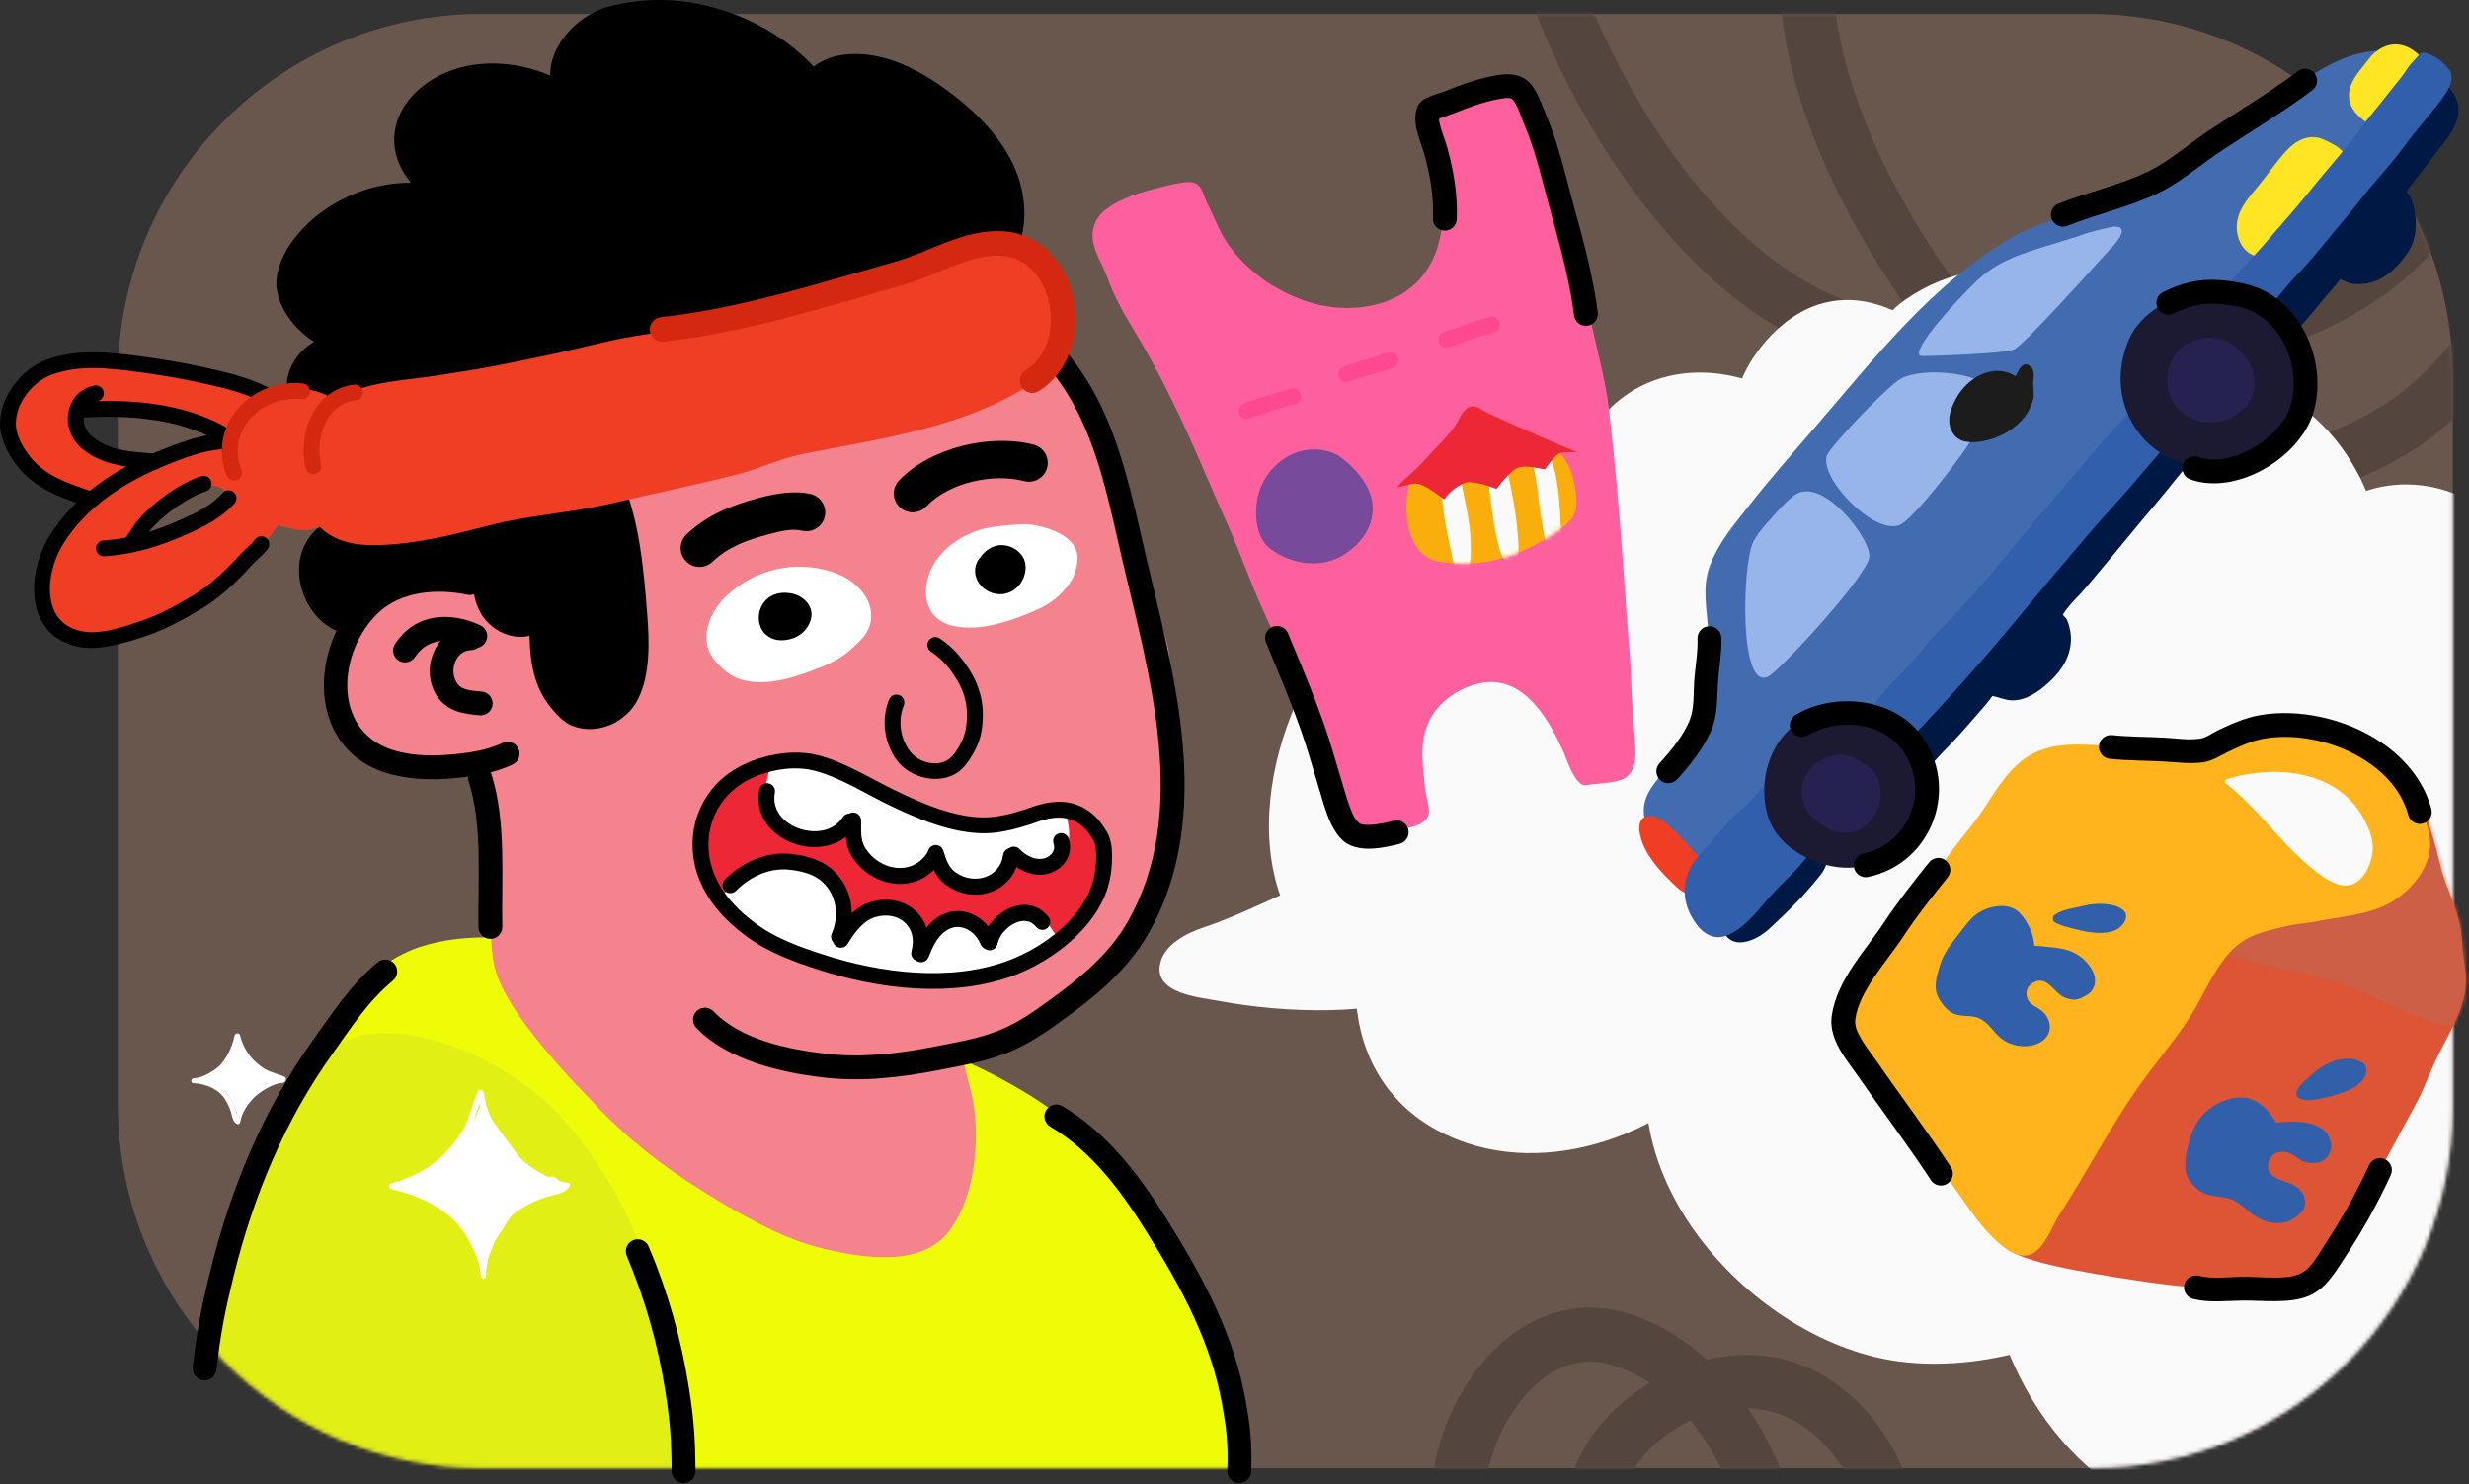 <svg width="627" height="377" viewBox="0 0 627 377" fill="none" xmlns="http://www.w3.org/2000/svg">
<rect x="0" y="0" width="627" height="377" fill="#333333" stroke="none"/>
<path fill-rule="evenodd" clip-rule="evenodd" d="M622.881 95.884C622.881 44.911 581.497 3.528 530.525 3.528H122.298C71.326 3.528 29.942 44.911 29.942 95.884V280.595C29.942 331.567 71.326 372.951 122.298 372.951H531.218C581.808 372.951 622.881 331.879 622.881 281.288V95.884Z" fill="#69574D"/>
<mask id="mask0_2621_24226" style="mask-type:luminance" maskUnits="userSpaceOnUse" x="29" y="3" width="594" height="370">
<path d="M622.883 95.885C622.883 44.912 581.5 3.529 530.527 3.529H122.299C71.326 3.529 29.943 44.912 29.943 95.885V280.597C29.943 331.569 71.326 372.952 122.299 372.952H531.22C581.81 372.952 622.883 331.88 622.883 281.289V95.885Z" fill="white"/>
</mask>
<g mask="url(#mask0_2621_24226)">
<path fill-rule="evenodd" clip-rule="evenodd" d="M486.01 382.325C486.702 386.035 484.252 389.609 480.543 390.301C476.834 390.993 473.26 388.543 472.568 384.833C470.54 373.96 462.356 362.803 451.694 359.14C435.892 353.712 416.001 364.641 411.703 380.421C410.712 384.062 406.951 386.213 403.31 385.221C399.669 384.229 397.518 380.468 398.51 376.827C404.701 354.095 433.373 338.388 456.136 346.208C471.233 351.394 483.139 366.93 486.01 382.325Z" fill="#54463E"/>
<path fill-rule="evenodd" clip-rule="evenodd" d="M453.856 377.532C455.134 381.082 453.288 385.002 449.738 386.28C446.187 387.557 442.268 385.712 440.99 382.162C435.585 367.141 425.455 351.636 409.401 346.71C400.203 343.887 392.259 348.423 386.616 355.296C380.315 362.969 376.65 373.631 377.265 382.553C377.525 386.317 374.679 389.584 370.915 389.844C367.15 390.103 363.883 387.258 363.624 383.493C362.793 371.446 367.54 356.979 376.048 346.618C385.215 335.454 398.471 329.052 413.413 333.637C433.592 339.83 447.062 358.651 453.856 377.532Z" fill="#54463E"/>
<path fill-rule="evenodd" clip-rule="evenodd" d="M385.159 -14.951C384.967 -18.719 387.87 -21.935 391.638 -22.128C395.407 -22.32 398.623 -19.417 398.815 -15.649C399.045 -11.157 402.662 -0.448 408.881 12.277C418.584 32.128 434.766 56.614 456.466 70.234C481.41 85.89 514.718 85.027 542.493 82.148C566.084 79.702 593.649 72.265 609.172 52.874C611.531 49.929 615.837 49.452 618.782 51.81C621.728 54.168 622.205 58.474 619.847 61.42C602.082 83.612 570.902 92.95 543.903 95.749C513.289 98.922 476.691 99.072 449.197 81.816C425.329 66.835 407.268 40.116 396.596 18.282C389.233 3.216 385.431 -9.633 385.159 -14.951Z" fill="#54463E"/>
<path fill-rule="evenodd" clip-rule="evenodd" d="M453.187 -24.496C453.893 -28.203 457.476 -30.639 461.183 -29.932C464.89 -29.226 467.326 -25.643 466.619 -21.936C463.316 -4.605 466.841 13.38 473.408 30.179C483.631 56.328 501.29 79.65 513.989 93.614C521.461 101.831 531.25 109.494 542.075 112.836C563.152 119.344 585.813 114.552 604.429 103.436C614.07 97.679 621.769 88.458 628.52 79.635C630.813 76.638 635.107 76.066 638.104 78.359C641.101 80.652 641.672 84.947 639.379 87.944C631.602 98.109 622.547 108.544 611.439 115.176C589.541 128.252 562.835 133.557 538.041 125.901C524.925 121.851 512.927 112.77 503.873 102.814C490.336 87.929 471.57 63.032 460.673 35.157C453.16 15.94 449.409 -4.67 453.187 -24.496Z" fill="#54463E"/>
<path fill-rule="evenodd" clip-rule="evenodd" d="M637.375 136.845C627.334 121.079 602.975 118.19 589.917 131.508Z" fill="#FAFAFA"/>
<path fill-rule="evenodd" clip-rule="evenodd" d="M604.788 139.706C602.031 114.439 579.983 89.263 552.361 98.889C540.663 102.966 534.034 112.322 526.777 121.484" fill="#FAFAFA"/>
<path fill-rule="evenodd" clip-rule="evenodd" d="M567.522 137.182C565.12 121.762 559.878 103.503 549.873 91.088C533.569 70.855 506.567 60.387 483.865 76.123C477.281 80.686 473.484 88.295 468.992 94.715" fill="#FAFAFA"/>
<path fill-rule="evenodd" clip-rule="evenodd" d="M508.788 120.95C508.66 96.109 477.081 61.569 452.268 82.841C449.197 85.475 446.489 88.725 444.404 92.189C440.229 99.124 439.37 106.753 438.782 114.651" fill="#FAFAFA"/>
<path fill-rule="evenodd" clip-rule="evenodd" d="M472.191 125.62C466.277 99.577 430.127 84.044 409.502 103.111C394.331 117.136 393.379 137.898 395.596 157.324" fill="#FAFAFA"/>
<path fill-rule="evenodd" clip-rule="evenodd" d="M450.093 157.163C423.984 130.21 367.568 129.704 342.048 158.234C321.709 180.972 311.252 226.076 339.588 247.266" fill="#FAFAFA"/>
<path fill-rule="evenodd" clip-rule="evenodd" d="M355.307 216.99C337.693 241.969 339.53 279.473 372.714 290.417C398.153 298.806 429.083 285.059 443.65 263.492" fill="#FAFAFA"/>
<path fill-rule="evenodd" clip-rule="evenodd" d="M419.624 264.522C409.573 301.807 447.096 341.259 482.305 345.83C506.162 348.928 532.218 339.075 550.83 325.007" fill="#FAFAFA"/>
<path fill-rule="evenodd" clip-rule="evenodd" d="M506.845 312.092C503.663 322.239 507.146 337.154 511.381 346.548C526.373 379.798 558.867 396.287 594.593 385.687C619.325 378.349 636.655 358.483 649.173 337.047C674.213 294.164 685.333 242.43 669.603 194.287C664.543 178.812 662.003 157.038 648.853 145.782C630.1 129.731 606.502 132.833 584.093 126.539C576.304 124.352 567.98 122.161 560.819 118.338C548.692 111.863 537.741 102.516 524.184 98.75C490.357 89.352 456.943 111.287 429.977 128.314C422.86 132.808 415.628 137.224 409.183 142.671C382.638 165.107 350.63 208.804 371.757 245.076C382.477 263.479 408.106 259.59 423.397 271.662C432.059 278.501 440.499 288.003 447.208 296.727C452.027 302.994 456.289 310.842 462.841 315.46C467.798 318.953 473.386 319.806 479.28 320.384" fill="#FAFAFA"/>
<path fill-rule="evenodd" clip-rule="evenodd" d="M335.126 223.202C325.195 226.922 315.842 232.189 305.777 235.535C301.327 237.015 295.338 239.994 294.537 245.206C293.411 252.528 304.844 253.36 309.675 254.273C325.66 257.296 350.564 258.381 364.282 251.405" fill="#FAFAFA"/>
<path fill-rule="evenodd" clip-rule="evenodd" d="M313.667 382.937C312.444 373.565 314.074 363.829 312.504 354.494C309.773 338.244 302.334 324.043 293.099 310.573C289.531 305.367 286.628 300.21 282.382 295.477C264.105 275.103 238.461 266.19 213.515 257.13C189.905 248.555 165.295 241.976 140.269 239.193C128.23 237.854 113.631 236.722 102.381 242.29C89.953 248.442 83.407 261.54 77.446 273.374C75.24 277.753 72.467 281.772 70.55 286.308C68.647 290.809 67.505 295.566 65.394 299.999C62.534 306.006 58.684 311.161 56.733 317.641C54.627 324.637 54.841 331.703 53.37 338.796C51.393 348.33 43.163 362.865 49.177 372.171C54.085 379.765 64.423 382.549 72.433 385.113C87.119 389.813 101.992 393.614 116.804 397.864C127.293 400.874 137.64 404.161 148.432 405.976C161.671 408.202 175.193 409.143 188.541 410.496C217.18 413.398 247.149 415.231 275.747 411.464C286.721 410.018 299.715 408.839 309.01 402.437" fill="#EEFD07"/>
<path fill-rule="evenodd" clip-rule="evenodd" d="M173.387 416.691C172.89 409.632 173.882 402.257 174.091 395.177C174.248 389.859 173.675 384.587 173.608 379.285C173.442 366.34 173.633 353.545 170.361 340.903C166.652 326.571 161.865 311.794 153.957 299.183C149.081 291.409 142.764 282.759 135.406 277.19C129.747 272.907 124.108 269.345 117.495 266.712C106.04 262.153 92.478 259.576 81.878 267.611C75.55 272.407 72.418 281.499 69.407 288.529C67.543 292.882 64.982 296.961 63.305 301.382C60.736 308.161 59.782 315.37 57.881 322.34C56.126 328.777 53.749 334.9 52.402 341.492C51.131 347.709 47.775 352.756 45.639 358.639C42.56 367.118 41.231 380.052 44.657 388.478C47.191 394.711 53.531 399.415 59.029 402.802C71.379 410.41 86.141 415.701 100.188 419.14C109.388 421.391 118.971 421.532 128.349 422.616C139.127 423.861 149.907 426.227 160.805 425.64" fill="#E1EF15"/>
</g>
<path fill-rule="evenodd" clip-rule="evenodd" d="M509.78 315.747C507.891 319.973 531.662 323.586 541.79 325.131C550.203 326.415 559.222 327.575 567.786 327.238C572.846 327.039 580.086 327.01 584.389 324.075C591.465 319.249 596.204 311.396 600.448 304.166C605.026 296.37 609.072 288.531 613.422 280.611C615.503 276.822 616.858 272.821 618.731 268.949C622.31 261.547 627.461 254.308 625.964 245.829C624.711 238.731 626.148 237.196 622.279 227.472C618.596 218.214 621.173 223.237 615.054 203.39C614.861 202.766 610.914 214.601 610.223 215.544C606.523 220.594 603.404 225.665 597.195 228.073C590.67 230.604 582.911 229.004 576.11 229.58C569.15 230.17 562.985 232.867 557.578 237.268C548.213 244.891 540.638 256.216 533.837 266.292C531.461 269.81 512.674 312.564 509.78 315.747Z" fill="#DE5535"/>
<mask id="mask1_2621_24226" style="mask-type:luminance" maskUnits="userSpaceOnUse" x="509" y="203" width="118" height="125">
<path d="M509.78 315.747C507.891 319.973 531.662 323.586 541.79 325.131C550.203 326.415 559.222 327.575 567.786 327.238C572.846 327.039 580.086 327.01 584.389 324.075C591.465 319.249 596.204 311.396 600.448 304.166C605.026 296.37 609.072 288.531 613.422 280.611C615.503 276.822 616.858 272.821 618.731 268.949C622.31 261.547 627.461 254.308 625.964 245.829C624.711 238.731 626.148 237.196 622.279 227.472C618.596 218.214 621.173 223.237 615.054 203.39C614.861 202.766 610.914 214.601 610.223 215.544C606.523 220.594 603.404 225.665 597.195 228.073C590.67 230.604 582.911 229.004 576.11 229.58C569.15 230.17 562.985 232.867 557.578 237.268C548.213 244.891 540.638 256.216 533.837 266.292C531.461 269.81 512.674 312.564 509.78 315.747Z" fill="white"/>
</mask>
<g mask="url(#mask1_2621_24226)">
<path fill-rule="evenodd" clip-rule="evenodd" d="M613.949 205.015C614.184 207.606 613.531 209.963 612.687 212.392C609.602 221.272 602.457 227.029 593.386 229.319C587.587 230.783 581.835 230.208 575.987 230.821C574.643 230.962 573.307 231.208 571.963 231.362C571.081 231.463 570.228 231.607 569.381 231.879C566.354 232.854 559.553 236.318 562.587 240.609C563.76 242.27 566.015 242.747 567.861 243.251C571.538 244.254 575.269 245.088 578.989 245.914C584.028 247.034 589.157 248.092 594.047 249.768C600.374 251.937 606.378 254.898 612.472 257.622C617.67 259.946 623.899 262.212 629.239 258.727C634.946 255.003 636.53 250.245 635.992 243.61C635.843 241.775 635.159 240.064 634.877 238.254C634.582 236.351 634.594 234.437 634.155 232.551C631.823 222.52 626.348 209.696 616.315 205" fill="#CD5F46"/>
</g>
<path fill-rule="evenodd" clip-rule="evenodd" d="M267.01 90.656C254.353 86.609 238.957 91.196 226.346 93.498C216.094 95.369 206.287 97.948 196.209 100.554C192.934 101.401 189.812 102.617 186.587 103.618C184.065 104.402 181.574 105.183 179.096 106.098C172.204 108.646 157.374 113.414 155.547 122.266C155.236 123.773 156.278 125.539 156.788 126.892C157.942 129.959 159.037 133.133 159.972 136.271C161.303 140.742 163.371 145.689 163.806 150.329C164.375 156.406 163.06 163.14 162.405 169.201C161.94 173.507 160.421 180.843 156.45 183.443C154.865 184.482 152.764 184.596 150.928 184.531C140.841 184.175 138.357 174.562 136.996 166.115C136.743 164.545 137.704 159.52 137.006 158.377C136.799 158.037 134.645 158.147 134.256 158.13C131.695 158.02 129.105 158.02 126.716 156.98C122.967 155.349 123.034 151.771 120.546 149.097C117.251 145.553 109.257 145.846 105.237 147.191C92.782 151.36 85.098 161.48 85.491 174.749C85.569 177.383 85.38 180.239 86.289 182.757C89.468 191.562 96.623 196.82 106.019 196.789C109.68 196.776 113.254 196.212 116.888 195.901C118.316 195.779 119.916 195.258 120.838 196.59C123.393 200.281 122.67 206.764 122.982 210.925C123.429 216.887 124.424 222.883 124.631 228.852C124.829 234.546 124.286 240.08 125.624 245.697C128.797 259.023 151.304 281.142 161.114 290.037" fill="#F4838D"/>
<path fill-rule="evenodd" clip-rule="evenodd" d="M143.291 270.338C148.76 278.986 155.998 285.937 164.089 292.494C171.328 298.362 181.505 304.724 189.649 309.167C196.295 312.793 202.571 315.733 210.077 317.424C219.375 319.519 233.396 321.756 240.459 313.388C247.293 305.291 248.92 290.557 247.181 280.248C246.406 275.651 244.604 271.089 244.232 266.433C244.182 265.809 245.481 266.588 246.107 266.566C247.45 266.518 248.747 266.209 250.029 265.82C253.882 264.651 257.342 262.896 260.808 260.881C267.486 256.999 271.93 251.932 277.417 246.748C281.219 243.156 285.878 240.507 289.292 236.48C301.15 222.497 298.774 201.768 297.384 185.016C296.89 179.053 297.52 172.996 296.984 167.036C296.315 159.595 291.839 152.68 290.273 145.329C288.604 137.493 288.214 129.22 286.184 121.471C284.889 116.523 282.084 111.882 280.193 107.134C276.144 96.965 269.933 88.764 258.03 89.662C253.294 90.019 248.656 91.854 244.3 93.667" fill="#F4838D"/>
<path fill-rule="evenodd" clip-rule="evenodd" d="M178.51 92.997C184.5 93.045 190.514 91.242 196.369 90.158C202.384 89.044 208.502 88.216 214.365 86.402C223.181 83.675 231.127 79.8 239.45 75.936C250.239 70.928 260.128 62.817 258.351 49.664C257.968 46.832 256.509 43.783 255.202 41.265C254.127 39.193 253.658 36.636 252.272 34.77C248.636 29.872 243.094 27.901 238.299 24.511C234.383 21.743 230.999 17.759 226.361 16.157C224.361 15.466 222.211 15.533 220.121 15.506C215.22 15.444 209.876 15.745 206.472 19.786C204.393 22.254 203.618 26.553 203.372 29.701" fill="black"/>
<path fill-rule="evenodd" clip-rule="evenodd" d="M119.295 105.17C126.523 104.084 133.84 102.638 141.077 101.802C151.76 100.569 161.983 99.527 172.076 95.705C178.498 93.272 184.991 91.079 189.382 85.461C195.761 77.3 198.212 66.184 201.66 56.607C203.05 52.746 205.26 49.293 206.864 45.527C207.979 42.911 208.288 40.037 208.763 37.258C209.637 32.141 210.744 27.365 209.136 22.225C207.436 16.795 201.229 13.75 196.765 11.074C192.043 8.243 187.084 4.699 181.832 2.942C177.238 1.405 172.108 1.572 167.333 1.53C163.736 1.499 160.266 1.213 156.684 1.85C151.797 2.719 145.109 7.803 143.316 12.495C142.562 14.47 142.044 16.601 141.541 18.655C141.433 19.097 141.326 20.724 140.971 21.045C140.541 21.434 138.136 20.329 137.556 20.116C134.163 18.872 130.704 18.529 127.239 17.588C122.219 16.225 118.538 17.801 114.033 19.864C111.53 21.011 109.224 21.977 107.337 24.092C105.252 26.427 102.2 29.893 101.787 33.164C101.504 35.404 102.413 37.922 103.08 40.044C103.737 42.131 104.751 44.194 106.138 45.895C106.648 46.519 107.206 47.101 107.734 47.709C107.995 48.01 108.87 48.531 108.486 48.637C107.623 48.874 105.95 48.092 105.115 47.887C103.542 47.501 101.97 47.488 100.372 47.709C91.449 48.942 82.538 54.174 77.253 61.476C73.899 66.109 71.462 73.04 74.511 78.522C75.913 81.042 78.528 83.159 80.732 84.94C82.66 86.499 86.077 89.197 88.836 89.015C89.226 88.989 88.106 88.733 87.735 88.611C87.002 88.368 86.223 88.151 85.452 88.084C83.281 87.894 81.27 89.271 79.747 90.681C75.657 94.467 75.941 99.734 80.413 103.321C83.633 105.903 87.267 106.577 91.095 107.776C95.699 109.218 101.422 111.815 106.316 111.616C117.683 111.153 127.613 103.922 138.218 100.783" fill="black"/>
<path fill-rule="evenodd" clip-rule="evenodd" d="M146.387 94.443C143.954 93.386 141.228 93.532 138.627 93.619C132.254 93.832 124.464 95.675 119.004 99.122C116.757 100.54 115.264 102.36 113.96 104.632C113.171 106.006 112.508 107.736 113.701 109.14C114.463 110.037 116.034 110.294 117.108 110.59C121.432 111.781 126.659 110.018 130.818 108.855C140.664 106.1 150.002 102.211 159.63 98.886C164.731 97.125 170.307 96.776 174.92 93.661C176.489 92.602 177.713 91.025 178.939 89.608" fill="black"/>
<path fill-rule="evenodd" clip-rule="evenodd" d="M79.917 94.711C76.822 93.943 73.064 96.538 74.58 99.939C75.315 101.588 77.29 102.712 78.89 103.349C83.129 105.037 87.58 105.388 91.271 102.343" fill="black"/>
<path fill-rule="evenodd" clip-rule="evenodd" d="M82.809 134.714C87.498 131.655 94.132 131.257 99.472 130.13C108.754 128.171 118.05 126.189 127.288 124.054C130.609 123.287 134.061 123.177 137.352 122.367C141.701 121.295 146.173 120.836 150.514 119.801C150.937 119.7 154.129 118.623 154.539 119.005C155.812 120.192 156.011 122.366 156.357 123.941C156.865 126.261 157.649 128.6 158.404 130.85C162.01 141.598 163.039 154.261 162.1 165.505C161.695 170.354 161.132 176.127 157.557 179.82C153.143 184.38 144.087 182.221 140.902 177.21C137.111 171.247 137.658 163.956 137.384 157.227C137.368 156.84 136.693 157.577 136.355 157.766C135.641 158.166 134.946 158.585 134.164 158.839C131.925 159.566 129.212 159.576 127.071 158.539C124.709 157.395 123.48 154.419 123.026 151.964C122.672 150.048 123.257 148.533 121.251 147.482C118.892 146.244 115.792 146.177 113.185 146.216C107.06 146.308 100.235 147.112 94.963 150.571C92.52 152.173 90.538 156.93 87.567 157.31C78.66 158.45 76.841 146.816 79.029 140.615" fill="black"/>
<path fill-rule="evenodd" clip-rule="evenodd" d="M437.868 233.612C436.611 236.297 438.669 239.289 441.61 239.375C444.463 239.459 447.398 237.694 449.408 235.827C453.311 232.201 457.131 228.517 460.527 224.421C461.814 222.869 463.445 221.225 463.869 219.17C464.498 216.119 461.684 214.658 458.967 214.877C454.989 215.197 451.916 217.932 449.225 220.609" fill="#001944"/>
<path fill-rule="evenodd" clip-rule="evenodd" d="M494.015 173.415C489.649 175.539 484.876 180.175 485.679 185.522C486.036 187.901 487.031 189.905 487.88 192.127C488.145 192.82 488.316 193.537 488.506 194.252C488.606 194.625 488.487 195.52 488.839 195.361C490.461 194.628 491.75 192.7 492.971 191.481C496.15 188.307 499.135 184.942 502.06 181.533C503.1 180.32 504.174 179.125 505.171 177.875C505.279 177.739 505.925 176.768 506.057 176.794C507.651 177.105 509.081 177.822 510.752 177.893C514.485 178.053 517.726 175.672 520.35 173.291C523.7 170.252 526.11 166.346 525.907 161.733C525.842 160.255 525.451 158.652 524.841 157.297C524.618 156.804 523.707 156.394 523.975 155.924C524.481 155.034 526.312 152.884 527.043 152.154C529.034 150.167 530.77 147.997 532.583 145.845C538.146 139.242 542.693 133.551 548.277 126.988C548.674 126.521 549.088 126.021 549.513 125.501C551.521 123.043 553.78 120.121 555.741 117.983C557.157 116.44 558.06 114.025 557.984 115.001C557.839 116.843 555.818 113.571 554.63 112.821C550.621 110.295 547.84 111.554 543.972 113.218" fill="#001944"/>
<path fill-rule="evenodd" clip-rule="evenodd" d="M584.446 64.854C580.727 66.955 575.444 71.709 576.775 76.624C577.466 79.175 579.022 81.303 580.763 83.243C580.85 83.339 582.271 85.006 582.297 84.98C585.561 81.593 587.42 79.146 590.465 75.521C591.181 74.668 593.105 72.532 593.765 71.638C593.828 71.552 594.238 70.926 594.293 70.942C595.337 71.242 596.222 71.964 597.462 72.097C603.592 72.757 607.76 69.264 611.148 64.643C613.6 61.299 613.857 57.112 613.112 53.184C612.876 51.944 612.559 50.743 611.881 49.674C611.662 49.328 611.412 49.017 611.114 48.736C610.972 48.602 615.768 42.666 617.77 39.959C621.431 35.009 627.136 29.688 622.741 23.265C621.904 22.041 620.795 21.127 619.641 20.224" fill="#001944"/>
<path fill-rule="evenodd" clip-rule="evenodd" d="M616.884 17.856C612.144 11.507 601.945 12.134 595.365 14.751C587.995 17.682 581.685 22.816 575.449 27.602C567.603 33.622 558.873 40.055 549.991 44.476C542.648 48.13 534.558 51.332 526.845 54.039C521.627 55.871 516.238 57.297 511.393 60.046C490.889 71.676 475.915 91.169 460.766 108.701C455.089 115.271 449.428 121.744 444.057 128.564C440.23 133.423 436.483 137.758 434.223 143.686C432.06 149.359 433.612 155.105 433.8 160.923C433.992 166.847 432.988 173.169 431.978 178.999C431.296 182.931 430.446 186.727 428.044 190.011C423.742 195.896 414.711 201.186 418.223 209.693C421.821 218.41 428.255 225.31 438.292 225.006C440.446 224.941 442.47 224.124 444.48 223.432C446.755 222.648 448.86 221.809 450.85 220.416C463.853 211.312 471.281 198.68 478.859 185.08C480.76 181.67 483.8 179.025 485.78 175.572C491.721 165.209 500.772 157.522 508.909 149.109C518.495 139.198 525.091 126.954 534.361 116.733C543.987 106.118 555.863 94.467 565.439 83.857C569.742 79.089 574.848 75.065 578.535 69.85C580.943 66.444 584.1 62.108 586.697 58.819C590.271 54.293 593.119 50.411 596.622 45.841C601.933 38.911 608.901 35.798 613.658 28.523" fill="#426CAF"/>
<path fill-rule="evenodd" clip-rule="evenodd" d="M595.384 39.122C594.535 37.855 593.281 37.019 591.934 36.334C590.681 35.696 589.515 35.05 588.091 34.884C585.148 34.543 582.66 36.13 580.734 38.186C578.182 40.909 576.139 44.001 573.781 46.901C571.558 49.635 568.816 52.468 568.161 56.038C567.583 59.19 568.796 63.135 571.784 64.637C572.681 65.089 573.668 65.468 574.635 65.742C574.838 65.799 575.648 65.87 575.797 66.1" fill="#FFE523"/>
<path fill-rule="evenodd" clip-rule="evenodd" d="M615.391 15.138C612.268 11.406 607.919 9.82 603.656 12.906C602.075 14.05 601.129 15.61 599.919 17.077C597.988 19.419 596.036 22.21 596.615 25.417C597.21 28.723 600.472 30.947 603.186 32.453" fill="#FFE523"/>
<path fill-rule="evenodd" clip-rule="evenodd" d="M432.165 218.82C430.524 216.647 428.646 214.593 426.774 212.615C425.638 211.414 424.382 210.298 423.17 209.172C421.326 207.459 416.982 205.775 416.329 209.57C416.165 210.522 416.382 211.472 416.586 212.398C417.548 216.763 421.327 221.09 424.484 224.088C425.978 225.506 428.567 228.461 430.693 226.196C430.967 225.904 431.13 225.54 431.281 225.174" fill="#EF3E24"/>
<path fill-rule="evenodd" clip-rule="evenodd" d="M484.713 188.172C494.205 178.129 503.467 167.858 512.264 157.202C518.419 149.746 524.189 142.935 529.959 136.148C534.524 130.778 538.691 126.544 543.039 121.276C545.028 118.866 549.733 113.964 550.97 111.043C551.436 109.944 547.82 107.639 547.505 109.05C546.672 112.776 545.882 100.048 543.029 102.707C535.3 109.91 528.761 118.444 522.55 125.548C511.66 138.004 504.006 148.654 493.123 159.437C489.433 163.092 486.06 167.947 482.347 171.577C470.5 183.16 476.945 182.146 484.713 188.172Z" fill="#315FAC"/>
<path fill-rule="evenodd" clip-rule="evenodd" d="M451.096 196.379C447.938 199.284 445.119 203.236 443.053 204.865C440.488 206.887 437.712 210.066 435.633 212.59C432.52 216.369 429.396 218.411 428.175 223.414C427.137 227.666 428.459 231.742 431.051 235.092C432.754 237.295 435.305 238.703 438.127 237.767C442.43 236.339 446.086 231.721 448.877 228.444C451.419 225.458 454.387 222.851 457.003 219.94C458.368 218.421 459.459 216.715 460.883 215.234" fill="#315FAC"/>
<path fill-rule="evenodd" clip-rule="evenodd" d="M563.947 74.239C568.469 69.024 572.275 65.269 575.206 61.82C579.418 56.863 581.055 55.231 586.499 48.586C588.657 45.953 591.014 43.065 593.244 40.477C594.353 39.188 596.411 36.704 597.444 35.355C599.189 33.079 599.864 31.923 601.694 29.719C604.462 26.387 607.075 22.97 609.794 19.622C610.736 18.462 611.389 17.119 612.425 16.027C612.854 15.575 614.142 14.132 614.553 13.665C615.352 12.756 618.883 14.212 620.974 16.565C622.112 17.845 622.856 18.521 622.514 20.521C622.033 23.325 618.151 27.678 616.46 29.738C614.041 32.685 612.492 34.527 610.229 37.589C606.235 42.995 602.642 46.458 598.581 51.789C597.285 53.491 594.368 56.899 593.006 58.549C589.867 62.35 586.617 66.454 583.171 69.958C580.562 72.613 578.611 75.543 575.998 78.198" fill="#315FAC"/>
<path fill-rule="evenodd" clip-rule="evenodd" d="M564.265 75.185C555.782 74.449 548.181 75.877 542.671 82.824C541.055 84.862 539.991 87.544 539.333 90.042C535.959 102.853 543.467 115.634 556.679 118.22C562.216 119.303 568.548 118.869 573.985 117.383C576.289 116.753 578.635 116.001 580.43 114.336C583.129 111.831 584.619 107.854 585.404 104.342C587.7 94.072 583.546 81.417 572.955 77.474" fill="#1C1933"/>
<path fill-rule="evenodd" clip-rule="evenodd" d="M467.964 181.386C465.571 181.112 462.76 181.088 460.44 181.829C449.927 185.182 445.803 198.228 449.173 207.968C451.175 213.756 457.071 217.675 462.696 219.413C466.185 220.491 470.422 220.832 473.941 219.786C484.093 216.771 492.845 204.209 489.743 193.712C488.014 187.86 484.026 184.969 478.959 182.235" fill="#1C1933"/>
<path fill-rule="evenodd" clip-rule="evenodd" d="M567.061 87.635C563.495 85.073 559.481 85.545 556.515 86.809C548.733 90.126 548.279 101.45 555.471 105.772C561.57 109.438 571.285 106.238 572.422 98.689C572.893 95.557 571.711 90.975 567.061 87.635Z" fill="#262250"/>
<path fill-rule="evenodd" clip-rule="evenodd" d="M470.856 192.537C464.79 189.677 457.289 194.884 457.543 201.478C457.695 205.438 460.211 208.122 463.519 210.019C464.836 210.774 466.428 211.361 467.946 211.502C473.98 212.066 478.268 205.884 477.488 200.301C477.133 197.754 476.523 195.21 470.856 192.537Z" fill="#262250"/>
<path fill-rule="evenodd" clip-rule="evenodd" d="M491.388 295.624C496.908 301.367 500.456 309.007 506.289 314.531C508.541 316.664 511.397 319.353 514.788 318.889C518.852 318.332 521.205 311.254 523.022 308.466C529.928 297.873 535.682 286.59 542.967 276.2C547.354 269.943 552.657 263.975 556.648 257.5C560.279 251.609 563.339 243.375 569.248 239.281C572.569 236.979 576.79 236.174 580.648 235.256C583.283 234.628 585.999 234.496 588.653 233.976C593.921 232.942 599.803 232.48 604.805 230.39C611.84 227.45 618.588 219.705 616.86 211.754C616.347 209.392 615.608 207.256 614.368 205.171C612.537 202.093 610.22 198.551 607.666 196.002C598.582 186.934 584.178 183.091 571.749 185.752C566.232 186.933 561.02 190.956 555.428 191.224C550.4 191.466 545.114 190.896 540.119 190.244C538.245 189.999 535.548 188.99 535.037 191.717C533.454 200.169 546.42 202.385 552.23 201.876C558.294 201.344 562.821 198.389 568.575 197.092C580.166 194.479 593.921 196.531 600.152 207.73C601.483 210.123 602.712 212.922 602.556 215.727C602.323 219.927 599.516 225.876 594.448 224.814C592.112 224.325 590.009 222.843 588.152 221.412C578.221 213.752 571.555 202.169 560.603 195.767C557.278 193.824 553.619 192.084 549.939 190.936C548.812 190.584 546.603 189.332 545.972 190.781C545.161 192.643 546.966 194.766 548.084 196.044C550.661 198.989 554.021 200.51 557.26 202.586C558.68 203.497 560.719 205.029 560.78 206.902C560.86 209.32 559.516 210.963 557.241 211.767C554.323 212.799 551.18 212.826 548.15 213.312C544.339 213.924 539.925 215.621 536.087 214.932C527.688 213.423 520.924 210.022 512.072 212.204C505.583 213.804 497.732 216.498 492.447 220.777C486.837 225.319 482.579 231.903 478.771 237.928C476.439 241.619 473.444 245.045 471.848 249.173C467.816 259.604 472.222 270.634 479.119 278.68" fill="#FFB41D"/>
<path fill-rule="evenodd" clip-rule="evenodd" d="M561.305 190.283C556.146 189.494 547.413 189.041 542.908 192.325C534.791 198.242 544.626 206.83 551.012 207.978C554.205 208.551 558.321 208.846 561.109 206.722C564.029 204.498 566.325 198.581 564.324 195.379C562.44 192.366 558.784 191.045 555.422 190.796" fill="#FFB41D"/>
<path fill-rule="evenodd" clip-rule="evenodd" d="M540.91 189.464C532.914 189.86 523.927 187.538 516.414 191.334C510.48 194.331 507.161 200.371 503.621 205.659C500.827 209.833 497.377 213.602 494.492 217.744C492.538 220.55 489.356 223.311 488.92 226.876C488.365 231.418 492.377 235.555 496.135 237.46C500.682 239.765 505.778 240.402 510.764 241.071C524.807 242.955 539.558 240.063 551.234 231.878C558.361 226.881 566.614 216.88 564.25 207.256C563.76 205.262 562.14 203.59 561.09 201.888" fill="#FFB41D"/>
<path fill-rule="evenodd" clip-rule="evenodd" d="M521.39 232.763C523.155 231.009 526.596 230.722 529.013 230.111C530.66 229.695 532.317 229.516 534.017 229.601C535.702 229.685 537.905 230.016 539.203 231.192C541.066 232.88 538.926 235.513 537.278 236.248C533.978 237.72 529.276 236.679 525.907 235.731C524.718 235.397 523.818 235.269 522.311 234.562C521.343 234.108 521.215 233.831 521.39 232.763Z" fill="#315FAA"/>
<path fill-rule="evenodd" clip-rule="evenodd" d="M516.619 240.237C516.454 238.616 516.139 237.064 515.404 235.593C514.602 233.986 513.366 231.985 511.795 231.028C509.101 229.387 505.002 230.204 502.49 231.826C500.455 233.14 499.279 234.87 497.835 236.74C495.656 239.56 493.516 242.008 492.546 245.501C491.832 248.071 490.878 250.877 492.267 253.421C493.243 255.209 494.675 257.103 496.711 257.709C498.634 258.281 500.842 257.847 502.676 258.695C504.93 259.739 506.105 261.969 507.899 263.548C510.589 265.913 515.361 266.566 518.419 264.588C521.164 262.812 521.141 259.426 518.983 257.186C517.988 256.154 516.531 255.73 515.532 254.713C514.364 253.523 514.268 251.367 515.533 250.205C515.861 249.903 516.257 249.658 516.654 249.46C519.498 248.039 521.24 251.227 523.106 252.655C524.292 253.563 526.146 254.165 527.633 253.815C528.313 253.655 528.964 253.332 529.561 252.976C530.112 252.647 530.735 252.28 531.131 251.761C533.306 248.91 531.211 245.468 528.92 243.475C526.858 241.681 524.171 240.919 521.481 240.69C520.364 240.595 518.112 240.283 516.619 240.237Z" fill="#315FAA"/>
<path fill-rule="evenodd" clip-rule="evenodd" d="M583.391 278.638C585.046 280.105 588.277 279.26 590.602 278.799C592.314 278.459 594.1 277.759 595.758 277.22C597.599 276.622 599.822 275.077 600.622 273.258C601.072 272.234 601.136 270.896 600.198 270.128C599.825 269.822 599.331 269.595 598.89 269.402C597.535 268.811 596.142 268.824 594.715 269.029C591.4 269.505 588.623 271.408 586.232 273.69C585.052 274.817 582.435 276.799 583.391 278.638Z" fill="#315FAA"/>
<path fill-rule="evenodd" clip-rule="evenodd" d="M578.04 285.219C576.815 283.016 574.68 280.486 572.323 279.453C568.167 277.63 563.208 279.706 560.071 282.545C557.611 284.772 556.583 287.595 555.739 290.688C554.939 293.618 554.248 297.475 556.184 300.159C557.212 301.583 558.751 302.858 560.457 303.383C562.513 304.016 564.645 303.891 566.676 304.673C568.759 305.476 570.247 307.169 572.015 308.457C574.096 309.973 576.443 310.81 579.034 310.643C579.938 310.584 580.718 310.467 581.531 310.048C582.415 309.592 583.294 309.017 584.014 308.327C586.4 306.038 585.541 303.164 583.075 301.407C580.894 299.854 575.535 299.646 575.968 295.822C576.014 295.416 576.131 295.021 576.298 294.648C577.242 292.547 579.567 292.12 581.538 292.948C582.796 293.477 583.746 294.527 584.993 295.03C586.815 295.765 589.4 295.567 590.835 294.118C591.3 293.648 591.562 292.913 591.801 292.309C592.278 291.104 591.867 289.574 591.275 288.493C589.06 284.454 581.801 284.61 578.04 285.219Z" fill="#315FAA"/>
<path fill-rule="evenodd" clip-rule="evenodd" d="M455.672 125.809C453.119 127.712 450.972 130.379 448.352 133.275C447.266 134.476 445.872 136.27 445.183 137.767C442.41 143.794 441.611 175.681 449.053 171.844C452.078 170.284 474.197 146.284 474.727 141.484C475.235 136.895 462.622 120.63 455.672 125.809Z" fill="#97B5E9"/>
<path fill-rule="evenodd" clip-rule="evenodd" d="M481.886 96.737C477.115 100.386 465.308 112.962 464.083 115.425C461.416 120.786 475.464 135.686 482.206 133.438C486.026 132.165 500.034 113.291 500.527 111.81C501.277 109.555 500.654 106.795 500.985 104.436C501.247 102.569 505.14 99.118 503.599 97.51C500.864 94.656 486.703 93.053 481.886 96.737Z" fill="#97B5E9"/>
<path fill-rule="evenodd" clip-rule="evenodd" d="M519.531 62.545C513.892 64.257 507.956 66.207 503.393 70.109C498.583 74.222 484.59 89.473 487.785 90.422C488.228 90.554 508.612 89.872 511.409 88.808C513.929 87.85 535.115 64.042 535.515 63.654C536.837 62.373 541.522 57.298 536.704 57.576C536.125 57.61 529.508 59.176 528.215 59.854" fill="#97B5E9"/>
<path fill-rule="evenodd" clip-rule="evenodd" d="M511.832 95.576C506.409 92.085 499.612 95.734 496.621 101.427C495.07 104.376 494.018 107.852 496.437 110.682C498.269 112.823 501.814 112.448 504.255 111.914C509.567 110.751 515.151 106.843 516.355 101.237C516.612 100.036 516.382 98.954 516.329 97.751C516.264 96.27 516.962 94.352 515.73 93.165C513.764 91.275 512.526 94.242 511.832 95.576Z" fill="#1C1C1C"/>
<path fill-rule="evenodd" clip-rule="evenodd" d="M325.325 163.457C323.221 160.961 322.052 157.814 320.702 154.879C317.507 147.929 315.089 140.71 311.974 133.754C308.659 126.353 305.538 118.863 302.213 111.465C298.813 103.898 295.04 96.192 290.945 88.976C287.602 83.087 283.583 77.243 281.342 70.827C279.614 65.881 275.601 61.321 278.403 55.97C280.395 52.167 287.145 49.581 290.898 48.593C293.667 47.865 298.862 46.322 301.77 46.261C305.284 46.189 305.241 48.975 306.644 51.769C308.898 56.258 309.743 59.298 312.813 63.338C315.268 66.569 319.333 70.179 322.712 72.257C330.697 77.169 339.689 79.631 349.027 77.45C362.932 74.203 368.128 61.624 365.686 48.273C364.557 42.103 360.89 35.361 361.524 28.867C361.742 26.626 365.391 25.927 367.04 25.671C371.476 24.982 375.919 24.506 380.361 23.874C382.464 23.575 385.168 22.67 387.23 23.609C390.208 24.965 391.461 28.876 392.312 31.744C394.474 39.024 395.155 46.77 397.226 54.051C400.173 64.41 402.466 74.613 404.784 85.104C406.114 91.128 407.774 97.16 408.498 103.302C410.594 121.078 411.918 138.882 413.12 156.721C413.536 162.89 414.046 166.673 414.215 172.98C414.314 176.669 414.657 180.972 415.12 187.686C415.343 190.928 415.878 194.665 413.327 197.111C411.411 198.949 406.741 198.889 404.185 199.228C403.535 199.314 402.173 199.672 401.617 199.246C399.099 197.315 398.029 193.157 396.765 190.398C392.767 181.67 386.066 170.484 374.526 173.869C369.536 175.332 364.913 178.685 362.758 183.517C360.271 189.092 361.385 194.545 361.9 200.293C362.046 201.924 363.322 205.707 362.713 207.202C361.572 210.002 356.844 210.425 354.326 210.942C349.489 211.933 343.538 214.47 340.838 209.049C340.101 207.567 339.641 205.956 339.028 204.421C338.352 202.727 337.868 200.939 337.394 199.176" fill="#FE609D"/>
<path fill-rule="evenodd" clip-rule="evenodd" d="M339.879 115.703C330.9 111.003 320.84 117.616 319.253 127.031C318.545 131.228 319.06 136.79 322.713 139.495C328.024 143.428 335.689 144.565 341.5 140.775C349.093 135.821 353.311 125.565 339.879 115.703Z" fill="#774A9C"/>
<path fill-rule="evenodd" clip-rule="evenodd" d="M317.245 106.296C316.201 106.679 315.042 106.142 314.66 105.097C314.277 104.053 314.814 102.894 315.858 102.511C319.817 101.06 323.791 99.856 327.85 98.752C328.923 98.459 330.032 99.093 330.324 100.167C330.616 101.24 329.982 102.349 328.909 102.641C324.961 103.715 321.095 104.885 317.245 106.296Z" fill="#FE498F"/>
<path fill-rule="evenodd" clip-rule="evenodd" d="M342.515 96.947C341.472 97.334 340.312 96.802 339.925 95.759C339.538 94.716 340.07 93.555 341.113 93.168C344.85 91.781 348.699 90.878 352.468 89.63C353.524 89.28 354.666 89.853 355.015 90.909C355.365 91.965 354.792 93.106 353.736 93.456C350.012 94.689 346.207 95.577 342.515 96.947Z" fill="#FE498F"/>
<path fill-rule="evenodd" clip-rule="evenodd" d="M367.929 88.208C366.876 88.566 365.731 88.002 365.372 86.948C365.014 85.895 365.579 84.75 366.632 84.392C370.479 83.084 374.394 81.597 378.323 80.542C379.397 80.253 380.504 80.891 380.792 81.965C381.081 83.04 380.443 84.146 379.368 84.435C375.523 85.467 371.694 86.928 367.929 88.208Z" fill="#FE498F"/>
<path fill-rule="evenodd" clip-rule="evenodd" d="M358.158 122.162C356.145 127.937 356.712 138.698 363.01 141.846C365.651 143.166 368.982 143.078 371.861 143.136C379.472 143.29 387.44 140.213 393.723 136.109C395.714 134.809 398.006 133.365 399.37 131.368C400.42 129.83 400.454 127.888 400.294 126.107C399.909 121.832 398.274 115.481 393.953 113.564C388.022 110.932 381.359 112.041 375.34 113.478C372.719 114.103 370.193 114.784 367.922 116.31" fill="#FAAE0B"/>
<mask id="mask2_2621_24226" style="mask-type:luminance" maskUnits="userSpaceOnUse" x="357" y="111" width="44" height="33">
<path d="M358.158 122.162C356.145 127.937 356.712 138.698 363.01 141.846C365.651 143.166 368.982 143.078 371.861 143.136C379.472 143.29 387.44 140.213 393.723 136.109C395.714 134.809 398.006 133.365 399.37 131.368C400.42 129.83 400.454 127.888 400.294 126.107C399.909 121.832 398.274 115.481 393.953 113.564C388.022 110.932 381.359 112.041 375.34 113.478C372.719 114.103 370.193 114.784 367.922 116.31" fill="white"/>
</mask>
<g mask="url(#mask2_2621_24226)">
<path fill-rule="evenodd" clip-rule="evenodd" d="M366.021 122.711C366.101 128.625 367.322 134.851 368.604 140.608C368.88 141.845 369.436 146.558 371.774 145.373C373.91 144.29 373.479 140.125 373.477 138.228C373.47 131.881 371.497 125.98 370.703 119.771" fill="#FAFAFA"/>
<path fill-rule="evenodd" clip-rule="evenodd" d="M377.74 119.682C378.071 123.029 378.409 126.319 378.898 129.647C379.19 131.634 379.41 133.598 379.86 135.558C380.375 137.803 380.846 140.923 382.42 142.71C383.198 143.594 384.187 143.109 384.87 142.285C385.657 141.336 385.663 139.897 385.62 138.732C385.366 131.776 383.947 124.563 382.368 117.803" fill="#FAFAFA"/>
<path fill-rule="evenodd" clip-rule="evenodd" d="M388.556 115.832C390.56 121.256 390.517 127.256 391.608 132.903C391.972 134.787 392.088 137.973 393.724 139.31C394.493 139.939 395.483 139.126 395.86 138.445C396.687 136.95 396.437 134.956 396.347 133.329C396.112 129.063 395.906 124.705 395.035 120.511C394.588 118.358 393.768 116.325 393.131 114.228" fill="#FAFAFA"/>
</g>
<path fill-rule="evenodd" clip-rule="evenodd" d="M370.854 105.78C369.671 108.601 367.3 110.996 365.211 113.169C363.23 115.229 361.403 117.417 359.331 119.401C357.944 120.729 355.992 122.166 354.895 123.761C354.756 123.963 358.488 122.697 359.709 122.844C362.511 123.18 366.674 127.082 366.845 126.797C368.213 124.526 370.918 123.099 371.858 122.689C373.866 121.814 379.589 123.992 380 124.214C380.046 124.239 383.375 119.572 385.473 118.797C387.763 117.951 392.18 119.404 392.348 119.174C393.963 116.969 394.844 115.784 396.093 115.104C396.669 114.79 401.394 114.902 400.702 114.896C400.096 114.891 383.29 107.457 378.358 105.179C375.387 103.806 373.521 101.261 370.854 105.78Z" fill="#ED2736"/>
<path fill-rule="evenodd" clip-rule="evenodd" d="M214.457 196.252C211.309 195.034 207.854 193.596 204.45 193.388C195.292 192.827 184.582 197.23 179.693 205.207C178.413 207.297 176.997 209.82 176.864 212.333C176.756 214.378 177.769 216.512 178.295 218.468C181.124 228.983 190.753 237.864 200.529 241.931C210.192 245.951 221.428 248.984 231.906 249.252C237.913 249.406 243.973 248.432 249.829 247.211C254.567 246.224 260.197 245.513 264.398 242.985C275.146 236.516 287.238 220.141 276.379 208.721C271.359 203.442 265.607 206.263 259.623 207.876C257.235 208.52 254.56 208.594 252.104 208.861C243.805 209.761 234.732 206.454 227.26 203.111" fill="#ED2736"/>
<path fill-rule="evenodd" clip-rule="evenodd" d="M195.916 193.396C195.247 196.619 193.706 200.616 194.323 203.93C194.819 206.592 196.58 208.103 198.661 209.63C202.754 212.635 208.41 214.011 213.281 212.009C214.899 211.345 216.226 210.167 217.513 209.015C221.232 205.688 222.747 200.406 218.114 197.153C217.14 196.47 215.96 196.142 214.825 195.835C212.407 195.181 210.181 194.139 207.696 193.703" fill="white"/>
<path fill-rule="evenodd" clip-rule="evenodd" d="M219.312 198.789C216.541 204.06 214.526 213.308 219.218 218.142C220.345 219.304 222.081 220.02 223.539 220.635C224.901 221.21 226.117 221.903 227.639 221.98C235.027 222.355 241.031 216.138 240.883 208.746" fill="white"/>
<path fill-rule="evenodd" clip-rule="evenodd" d="M239.623 207.931C239.265 210.092 239.133 212.282 238.804 214.447C238.59 215.854 238.119 217.488 238.683 218.877C240.879 224.285 249.938 225.4 254.201 222.28C258.2 219.353 257.963 212.312 255.282 208.645" fill="white"/>
<path fill-rule="evenodd" clip-rule="evenodd" d="M254.838 208.96C255.291 212.684 256.063 216.22 259.28 218.537C260.446 219.377 262.181 219.553 263.563 219.541C264.804 219.529 266.115 219.458 267.287 219.018C272.536 217.047 272.05 210.269 270.318 206.042" fill="white"/>
<path fill-rule="evenodd" clip-rule="evenodd" d="M182.621 228.232C183.735 226.863 185.143 225.938 186.481 224.814C187.934 223.593 189.146 222.247 190.821 221.303C198.101 217.202 210.215 217.927 213.767 226.834C215.61 231.454 213.189 236.079 211.598 240.377C211.285 241.222 210.735 244.043 209.767 244.428C208.764 244.827 207.543 244.491 206.552 244.219C204.49 243.653 202.543 242.847 200.598 241.964C197.897 240.737 195.46 239.087 193.059 237.353" fill="white"/>
<path fill-rule="evenodd" clip-rule="evenodd" d="M208.26 245.184C210.06 241.697 212.591 239.018 215.126 236.079C219.714 230.761 227.597 228.099 232.871 233.989C235.81 237.27 236.122 240.89 235.166 244.947C234.957 245.832 234.877 247.626 234.003 248.158C232.966 248.79 231.531 248.821 230.359 248.804C227.875 248.768 225.432 248.427 222.962 248.197" fill="white"/>
<path fill-rule="evenodd" clip-rule="evenodd" d="M230.971 249.59C231.71 246.488 232.92 243.691 234.501 240.934C236.476 237.493 240.856 232.351 245.446 233.664C249.263 234.756 251.377 238.622 252.419 242.126C252.794 243.387 253.534 245.128 252.694 246.356C251.094 248.695 247.046 248.66 244.622 249.125" fill="white"/>
<path fill-rule="evenodd" clip-rule="evenodd" d="M250.979 247.647C250.88 244.504 250.095 241.386 251.491 238.391C253.333 234.441 256.643 230.92 261.372 231.605C264.087 231.998 265.734 233.966 267.153 236.092C267.563 236.705 268.535 237.851 268.216 238.671C267.955 239.341 267.264 239.866 266.745 240.334C265.12 241.802 262.712 243.112 260.754 244.061" fill="white"/>
<path fill-rule="evenodd" clip-rule="evenodd" d="M261.185 133.192C258.774 133.035 253.861 133.602 251.986 133.867C246.421 134.653 240.212 138.151 237.198 143.144C234.519 147.581 233.884 154.748 238.963 157.769C239.927 158.342 240.99 158.766 242.088 159.005C248.159 160.325 255 158.302 260.618 156.049C263.606 154.851 266.652 153.502 268.995 151.19C270.172 150.028 271.404 148.7 272.205 147.246C272.785 146.193 273.167 145.048 273.41 143.873C273.606 142.93 273.717 142.003 273.601 141.041C272.891 135.153 263.45 133.339 261.185 133.192Z" fill="white"/>
<path fill-rule="evenodd" clip-rule="evenodd" d="M211.358 145.27C201.793 142.165 191.418 144.627 184.219 151.601C180.831 154.883 178.123 160.487 179.999 165.237C180.704 167.025 182.154 168.666 183.58 169.911C184.641 170.837 185.833 171.731 187.156 172.246C193.483 174.705 200.876 172.371 206.896 170.102C210.164 168.87 213.434 167.368 216.043 164.987C217.625 163.543 219.601 161.862 220.493 159.871C223.06 154.144 218.845 147.7 211.358 145.27Z" fill="white"/>
<path fill-rule="evenodd" clip-rule="evenodd" d="M200.222 150.639C203.708 150.884 207.389 154.075 205.638 158.148C204.486 160.828 202.119 162.319 199.314 162.598C197.988 162.73 196.716 162.58 195.524 161.931C191.95 159.984 191.911 154.948 194.56 152.35C196.019 150.919 198.198 150.354 200.222 150.639Z" fill="black"/>
<path fill-rule="evenodd" clip-rule="evenodd" d="M248.889 141.656C249.883 140.179 251.39 139.013 253.102 138.602C254.426 138.285 256.101 138.533 257.488 139.309C259.017 140.165 260.112 141.602 260.375 143.156C260.572 144.321 260.375 145.641 259.938 146.728C259.459 147.917 258.736 148.942 257.689 149.704C255.138 151.56 252.177 151.145 250.158 149.7C249.067 148.919 248.279 147.841 247.893 146.682C247.735 146.319 247.647 145.919 247.644 145.5C247.642 145.477 247.64 145.454 247.638 145.431C247.545 144.191 247.846 142.838 248.889 141.656Z" fill="black"/>
<path fill-rule="evenodd" clip-rule="evenodd" d="M236.414 165.516C235.487 164.902 235.233 163.65 235.847 162.723C236.461 161.796 237.713 161.542 238.64 162.156C242.161 164.489 244.67 167.491 246.769 171.116C248.422 173.971 249.504 177.464 249.576 180.786C249.639 183.651 249.341 186.727 248.16 189.371C247.163 191.602 245.427 194.548 243.438 196.021C238.668 199.554 231.044 197.67 227.705 193.064C224.551 188.712 223.724 182.671 225.782 177.682C226.206 176.653 227.385 176.162 228.413 176.586C229.441 177.01 229.932 178.189 229.508 179.218C227.972 182.943 228.614 187.449 230.969 190.698C233.113 193.657 237.975 195.052 241.039 192.782C242.531 191.677 243.732 189.4 244.48 187.727C245.422 185.619 245.596 183.158 245.547 180.874C245.488 178.214 244.604 175.422 243.28 173.136C241.501 170.063 239.399 167.494 236.414 165.516Z" fill="black"/>
<path fill-rule="evenodd" clip-rule="evenodd" d="M260.473 205.548C266.559 203.251 272.498 202.287 277.934 207.189C279.153 208.288 280.112 209.76 280.98 211.138C282.149 212.995 282.378 215.206 282.402 217.343C282.431 220.087 282.12 222.758 281.328 225.392C278.222 235.712 267.391 243.994 257.775 247.661C242.202 253.6 223.243 251.308 207.779 246.296C201.467 244.251 195.176 241.954 189.752 237.997C184.577 234.222 180.054 229.511 177.615 223.45C173.732 213.8 176.415 202.926 184.804 196.629C190.684 192.216 200.246 190.02 207.448 191.768C214.157 193.396 220.775 197.577 226.933 200.58C233.897 203.977 242.242 207.715 250.16 207.627C253.657 207.588 257.148 206.592 260.473 205.548ZM262.623 209.049C262.502 209.118 262.372 209.174 262.234 209.218C262.088 209.264 261.941 209.31 261.795 209.356C261.769 209.366 261.743 209.377 261.716 209.387C261.616 209.425 261.514 209.454 261.412 209.476C257.797 210.6 253.999 211.616 250.205 211.658C241.683 211.754 232.662 207.858 225.167 204.202C219.257 201.32 212.935 197.248 206.498 195.686C200.365 194.198 192.23 196.095 187.223 199.853C180.318 205.036 178.157 214.001 181.354 221.945C183.508 227.297 187.558 231.407 192.127 234.741C197.204 238.444 203.114 240.548 209.021 242.462C223.659 247.205 241.599 249.516 256.339 243.895C264.902 240.629 274.702 233.419 277.468 224.229C278.142 221.99 278.396 219.72 278.371 217.387C278.356 215.984 278.337 214.505 277.569 213.286C276.893 212.213 276.184 211.038 275.235 210.182C271.307 206.641 267.011 207.459 262.623 209.049Z" fill="black"/>
<path fill-rule="evenodd" clip-rule="evenodd" d="M192.817 200.589C193.024 199.496 194.079 198.776 195.172 198.983C196.265 199.189 196.984 200.244 196.778 201.337C195.928 205.833 199.102 209.124 202.952 210.465C206.87 211.829 211.642 211.273 214.034 207.571C214.637 206.637 215.886 206.368 216.82 206.972C217.754 207.575 218.023 208.824 217.419 209.758C213.989 215.068 207.245 216.228 201.627 214.271C195.941 212.291 191.562 207.227 192.817 200.589Z" fill="black"/>
<path fill-rule="evenodd" clip-rule="evenodd" d="M214.652 208.462C214.617 207.35 215.49 206.419 216.602 206.383C217.714 206.347 218.645 207.221 218.681 208.333C218.763 210.881 218.36 213.288 219.819 215.541C223.491 221.212 231.791 222.64 235.619 216.405C236.202 215.457 237.444 215.16 238.392 215.742C239.339 216.324 239.636 217.566 239.054 218.514C233.578 227.432 221.687 225.842 216.436 217.732C214.548 214.817 214.758 211.759 214.652 208.462Z" fill="black"/>
<path fill-rule="evenodd" clip-rule="evenodd" d="M235.712 217.27C235.375 216.21 235.963 215.076 237.024 214.74C238.084 214.404 239.218 214.992 239.554 216.052C240.271 218.313 240.796 220.323 242.867 221.72C247.505 224.847 253.965 222.898 254.748 217.155C254.898 216.052 255.915 215.28 257.017 215.43C258.119 215.58 258.892 216.597 258.742 217.699C257.538 226.529 247.743 229.869 240.614 225.062C237.71 223.103 236.717 220.441 235.712 217.27Z" fill="black"/>
<path fill-rule="evenodd" clip-rule="evenodd" d="M256.034 218.479C255.256 217.684 255.269 216.407 256.064 215.629C256.859 214.851 258.136 214.864 258.914 215.659C260.325 217.099 262.269 218.296 264.364 218.173C266.418 218.051 268.255 216.323 267.557 214.275C267.199 213.222 267.762 212.076 268.815 211.717C269.868 211.359 271.014 211.922 271.373 212.975C272.957 217.625 269.266 221.921 264.601 222.196C261.342 222.389 258.229 220.72 256.034 218.479Z" fill="black"/>
<path fill-rule="evenodd" clip-rule="evenodd" d="M186.909 226.274C186.126 227.064 184.849 227.069 184.059 226.286C183.269 225.502 183.264 224.225 184.047 223.435C188.38 219.066 194.496 216.251 200.754 216.894C204.15 217.244 207.925 218.177 210.673 220.298C216.362 224.688 217.696 232.453 214.904 238.763C214.454 239.78 213.262 240.24 212.245 239.79C211.228 239.34 210.768 238.148 211.218 237.131C213.277 232.478 212.406 226.726 208.211 223.489C206.04 221.813 203.024 221.18 200.341 220.904C195.296 220.385 190.403 222.751 186.909 226.274Z" fill="black"/>
<path fill-rule="evenodd" clip-rule="evenodd" d="M215.263 239.773C214.689 240.725 213.449 241.031 212.496 240.457C211.544 239.882 211.238 238.641 211.813 237.689C213.941 234.163 217.087 230.247 221.244 229.064C225.784 227.773 229.912 228.919 232.6 231.457C235.318 234.022 236.64 238.051 235.345 242.676C235.046 243.747 233.933 244.374 232.861 244.075C231.79 243.775 231.164 242.661 231.464 241.59C232.291 238.633 231.571 236.027 229.833 234.387C228.067 232.72 225.33 232.092 222.347 232.94C219.146 233.851 216.902 237.058 215.263 239.773Z" fill="black"/>
<path fill-rule="evenodd" clip-rule="evenodd" d="M235.785 243.171C235.362 244.2 234.184 244.693 233.155 244.271C232.126 243.849 231.633 242.671 232.055 241.641C233.367 238.443 234.946 235.167 237.9 233.13C243.595 229.205 250.397 232.484 252.746 238.343C253.16 239.376 252.658 240.55 251.625 240.964C250.593 241.378 249.419 240.876 249.005 239.843C247.594 236.325 243.607 234.092 240.188 236.449C237.889 238.034 236.806 240.682 235.785 243.171Z" fill="black"/>
<path fill-rule="evenodd" clip-rule="evenodd" d="M253.306 239.794C253.08 240.883 252.012 241.584 250.923 241.358C249.834 241.132 249.134 240.064 249.36 238.975C250.047 235.665 252.734 232.435 255.937 230.879C259.427 229.183 263.426 229.367 266.275 232.938C266.969 233.807 266.826 235.077 265.957 235.77C265.087 236.464 263.818 236.321 263.124 235.452C261.636 233.586 259.522 233.619 257.698 234.505C255.587 235.53 253.759 237.613 253.306 239.794Z" fill="black"/>
<path fill-rule="evenodd" clip-rule="evenodd" d="M265.145 92.128C264.022 90.89 264.115 88.974 265.353 87.851C266.59 86.727 268.507 86.82 269.63 88.058C282.566 102.313 286.416 121.389 290.595 139.496C294.152 154.905 298.709 171.581 300.266 188.118C301.868 205.142 300.297 222.013 291.543 237.312C286.992 245.265 279.804 251.792 272.501 257.162C267.91 260.538 263.117 264.134 257.896 266.53C251.738 269.357 245.399 270.444 238.794 271.733C228.892 273.666 219.159 274.85 209.091 273.689C198.263 272.44 184.699 269.294 176.839 261.098C175.682 259.892 175.722 257.973 176.928 256.817C178.134 255.66 180.053 255.7 181.21 256.906C188.142 264.135 200.235 266.571 209.785 267.672C219.225 268.761 228.349 267.602 237.633 265.789C243.76 264.593 249.657 263.648 255.37 261.026C260.22 258.8 264.648 255.42 268.913 252.283C275.551 247.402 282.15 241.533 286.286 234.304C294.4 220.125 295.721 204.464 294.236 188.685C292.705 172.417 288.193 156.017 284.694 140.858C280.743 123.743 277.373 105.603 265.145 92.128Z" fill="black"/>
<path fill-rule="evenodd" clip-rule="evenodd" d="M119.934 145.15C121.569 145.496 122.616 147.104 122.271 148.739C121.925 150.374 120.317 151.421 118.682 151.075C111.076 149.468 101.781 150.106 95.894 155.828C85.916 165.526 84.175 185.281 99.439 190.413C103.575 191.804 108.552 192.084 112.878 191.782C117.734 191.444 123.162 190.864 127.593 188.721C129.097 187.993 130.909 188.624 131.637 190.128C132.365 191.633 131.734 193.445 130.23 194.173C125.124 196.643 118.895 197.434 113.3 197.824C108.215 198.179 102.37 197.788 97.51 196.154C77.731 189.503 78.745 164.052 91.672 151.485C98.996 144.366 110.471 143.15 119.934 145.15Z" fill="black"/>
<path fill-rule="evenodd" clip-rule="evenodd" d="M122.325 175.663C123.99 175.8 125.231 177.264 125.094 178.93C124.957 180.595 123.493 181.836 121.827 181.699C117.78 181.365 113.792 180.723 111.243 177.199C106.23 170.271 110.618 159.241 119.502 159.095C121.173 159.067 122.552 160.402 122.58 162.073C122.608 163.744 121.273 165.123 119.602 165.15C117.661 165.182 116.28 166.472 115.615 168.075C114.888 169.83 114.951 171.993 116.15 173.649C116.867 174.642 117.892 175.021 118.974 175.256C120.05 175.489 121.192 175.57 122.325 175.663Z" fill="black"/>
<path fill-rule="evenodd" clip-rule="evenodd" d="M121.965 158.82C123.484 159.517 124.152 161.316 123.456 162.835C122.759 164.354 120.96 165.022 119.441 164.326C114.45 162.038 108.68 161.84 105.394 166.886C104.481 168.286 102.604 168.683 101.204 167.771C99.803 166.859 99.407 164.981 100.319 163.581C105.419 155.749 114.219 155.269 121.965 158.82Z" fill="black"/>
<path fill-rule="evenodd" clip-rule="evenodd" d="M127.563 235.411C127.595 237.082 126.265 238.465 124.594 238.497C122.923 238.529 121.54 237.199 121.508 235.528C121.277 223.572 122.68 209.919 118.98 198.328C118.472 196.736 119.352 195.031 120.944 194.522C122.537 194.014 124.242 194.894 124.75 196.487C128.622 208.619 127.322 222.897 127.563 235.411Z" fill="black"/>
<path fill-rule="evenodd" clip-rule="evenodd" d="M257.958 64.773C257.589 65.822 256.437 66.374 255.388 66.004C254.339 65.634 253.787 64.482 254.157 63.433C255.058 60.876 255.957 58.173 256.081 55.443C256.648 42.923 247.977 33.573 238.687 26.604C232.611 22.046 225.225 17.803 217.4 17.737C213.942 17.707 211.049 18.484 208.964 20.203C206.929 21.882 205.725 24.446 205.431 27.849C205.286 29.523 205.221 31.314 205.693 32.943C206.286 34.986 207.631 36.573 208.899 38.237C209.574 39.122 209.403 40.388 208.518 41.062C207.634 41.736 206.368 41.565 205.694 40.681C204.123 38.619 202.556 36.596 201.822 34.066C201.213 31.965 201.228 29.66 201.415 27.501C201.819 22.839 203.611 19.393 206.399 17.094C209.137 14.836 212.892 13.668 217.435 13.706C226.111 13.78 234.368 18.325 241.105 23.379C251.43 31.124 260.738 41.712 260.108 55.626C259.966 58.747 258.989 61.85 257.958 64.773Z" fill="black"/>
<path fill-rule="evenodd" clip-rule="evenodd" d="M208.072 18.496C208.796 19.34 208.698 20.614 207.853 21.338C207.009 22.062 205.736 21.964 205.012 21.119C194.435 8.783 176.326 1.901 160.167 4.612C157.73 5.021 155.313 5.436 153.061 6.5C149.992 7.949 147.032 10.499 145.283 13.562C143.661 16.402 143.102 19.708 144.721 22.927C145.699 24.873 147.123 26.346 148.707 27.799C149.527 28.551 149.582 29.827 148.83 30.647C148.078 31.466 146.802 31.521 145.983 30.77C144.033 28.981 142.324 27.132 141.12 24.737C136.701 15.948 143.57 6.524 151.34 2.855C153.929 1.632 156.697 1.107 159.5 0.637C177 -2.299 196.618 5.136 208.072 18.496Z" fill="black"/>
<path fill-rule="evenodd" clip-rule="evenodd" d="M145.46 22.308C146.384 22.927 146.633 24.18 146.014 25.105C145.395 26.029 144.142 26.276 143.218 25.659C134.222 19.637 121.093 17.816 111.632 23.791C107.712 26.267 105.131 29.611 104.372 33.275C103.629 36.858 104.681 40.696 107.771 44.211C108.922 45.52 110.249 46.684 111.836 47.425C116.644 49.672 121.831 50.967 127.013 51.938C128.106 52.144 128.827 53.199 128.622 54.291C128.417 55.385 127.363 56.105 126.27 55.901C120.757 54.867 115.245 53.467 110.131 51.078C108.038 50.1 106.262 48.599 104.743 46.871C100.684 42.254 99.449 37.166 100.425 32.456C101.384 27.828 104.527 23.512 109.479 20.384C120.254 13.579 135.215 15.451 145.46 22.308Z" fill="black"/>
<path fill-rule="evenodd" clip-rule="evenodd" d="M112.664 47.615C113.734 47.919 114.355 49.035 114.051 50.105C113.747 51.175 112.632 51.797 111.562 51.493C99.01 47.925 84.034 53.748 76.82 64.602C75.345 66.82 73.871 70.058 74.265 72.799C75.278 79.841 82.891 85.687 89.68 86.289C93.856 86.66 97.57 86.536 101.72 85.834C102.816 85.648 103.857 86.388 104.043 87.485C104.228 88.582 103.489 89.623 102.392 89.808C97.888 90.57 93.856 90.706 89.324 90.304C80.877 89.555 71.535 82.134 70.276 73.372C69.75 69.715 71.496 65.329 73.463 62.37C81.6 50.128 98.506 43.591 112.664 47.615Z" fill="black"/>
<path fill-rule="evenodd" clip-rule="evenodd" d="M85.498 85.219C86.61 85.191 87.536 86.07 87.564 87.182C87.592 88.294 86.713 89.22 85.601 89.249C80.712 89.374 76.563 93.88 76.832 98.729C76.893 99.84 76.042 100.791 74.931 100.853C73.821 100.914 72.869 100.063 72.807 98.952C72.418 91.931 78.419 85.4 85.498 85.219Z" fill="black"/>
<path fill-rule="evenodd" clip-rule="evenodd" d="M121.092 142.42C121.452 141.367 122.598 140.804 123.651 141.163C124.703 141.523 125.266 142.669 124.907 143.722C123.764 147.071 123.859 150.863 125.724 153.964C127.512 156.933 131.66 159.026 134.765 156.994C135.868 156.272 136.949 155.283 137.779 154.255C139.172 152.531 139.707 150.253 140.238 148.141C140.51 147.063 141.606 146.408 142.685 146.679C143.764 146.951 144.419 148.047 144.147 149.126C143.476 151.79 142.672 154.611 140.915 156.788C139.83 158.131 138.415 159.422 136.972 160.367C131.981 163.633 125.143 160.815 122.271 156.042C119.788 151.916 119.571 146.876 121.092 142.42Z" fill="black"/>
<path fill-rule="evenodd" clip-rule="evenodd" d="M134.422 158.94C134.419 157.828 135.319 156.922 136.431 156.918C137.544 156.915 138.449 157.815 138.453 158.927C138.473 165.304 138.692 171.951 142.941 177.092C144.022 178.4 145.152 179.918 146.761 180.589C151.164 182.426 156.398 179.922 158.445 175.744C161.222 170.077 160.828 162.682 160.361 156.626C159.49 145.319 158.508 132.702 153.697 122.237C153.232 121.226 153.676 120.029 154.686 119.564C155.697 119.099 156.895 119.543 157.359 120.553C162.365 131.442 163.474 144.552 164.38 156.316C164.898 163.038 165.147 171.227 162.064 177.518C159.124 183.52 151.536 186.948 145.209 184.31C143.002 183.389 141.318 181.455 139.834 179.66C134.971 173.776 134.446 166.239 134.422 158.94Z" fill="black"/>
<path fill-rule="evenodd" clip-rule="evenodd" d="M83.497 132.69C84.565 132.377 85.685 132.99 85.998 134.057C86.311 135.125 85.698 136.245 84.631 136.558C83.062 137.018 82.109 138.343 81.292 139.696C79.558 142.568 79.615 146.275 80.84 149.535C82.072 152.813 84.505 155.687 87.734 156.792C88.787 157.152 89.349 158.299 88.988 159.352C88.628 160.404 87.481 160.966 86.429 160.606C82.09 159.121 78.722 155.357 77.067 150.953C75.404 146.53 75.488 141.51 77.842 137.612C79.179 135.398 80.931 133.442 83.497 132.69Z" fill="black"/>
<path fill-rule="evenodd" clip-rule="evenodd" d="M95.919 244.427C97.207 243.362 99.118 243.543 100.183 244.831C101.248 246.119 101.067 248.029 99.779 249.094C93.371 254.394 89.148 261.089 84.382 267.749C72.285 284.651 64.3 303.979 59.351 324.059C57.055 333.38 56.064 338.451 54.974 347.933C54.784 349.593 53.281 350.786 51.62 350.596C49.96 350.405 48.767 348.902 48.958 347.242C50.082 337.459 51.101 332.226 53.471 322.61C58.603 301.785 66.912 281.753 79.457 264.224C84.531 257.135 89.099 250.069 95.919 244.427Z" fill="black"/>
<path fill-rule="evenodd" clip-rule="evenodd" d="M266.706 286.176C265.271 285.321 264.8 283.46 265.656 282.025C266.511 280.589 268.372 280.118 269.807 280.974C281.154 287.737 289.149 298.302 296.052 309.29C306.043 325.194 313.475 339.484 316.402 356.121C317.505 362.387 318.005 366.684 317.729 373.818C317.664 375.488 316.256 376.792 314.586 376.727C312.916 376.662 311.612 375.254 311.677 373.584C311.933 366.967 311.46 362.982 310.438 357.171C307.643 341.292 300.459 327.691 290.923 312.511C284.527 302.329 277.221 292.443 266.706 286.176Z" fill="black"/>
<path fill-rule="evenodd" clip-rule="evenodd" d="M159.163 318.996C158.513 317.456 159.235 315.678 160.775 315.029C162.315 314.379 164.092 315.101 164.742 316.641C169.68 328.339 173.056 340.352 174.98 352.672C176.229 360.667 176.561 365.416 176.619 373.667C176.63 375.338 175.283 376.705 173.612 376.716C171.94 376.728 170.574 375.38 170.562 373.709C170.507 365.809 170.192 361.262 168.997 353.606C167.148 341.772 163.905 330.233 159.163 318.996Z" fill="black"/>
<path fill-rule="evenodd" clip-rule="evenodd" d="M495.424 296.46C496.339 297.858 495.947 299.737 494.549 300.652C493.15 301.567 491.272 301.175 490.357 299.776C484.509 290.84 477.879 282.117 471.805 273.302C470.254 271.052 468.019 268.316 466.609 265.44C465.436 263.048 464.815 260.553 465.152 258.105C465.789 253.497 468.045 249.12 470.812 244.99C473.31 241.262 476.216 237.735 478.418 234.374C481.825 229.172 485.987 223.91 489.898 219.049C490.946 217.747 492.854 217.541 494.156 218.589C495.458 219.636 495.665 221.544 494.617 222.846C490.826 227.557 486.786 232.652 483.484 237.693C481.272 241.07 478.354 244.615 475.844 248.361C473.603 251.705 471.667 255.202 471.152 258.933C470.918 260.628 471.723 262.311 472.673 263.933C473.943 266.102 475.597 268.132 476.792 269.866C482.893 278.72 489.55 287.483 495.424 296.46Z" fill="black"/>
<path fill-rule="evenodd" clip-rule="evenodd" d="M556.9 329.931C555.282 329.511 554.31 327.856 554.73 326.239C555.15 324.621 556.804 323.649 558.422 324.069C561.851 324.959 565.607 324.374 569.109 324.31C571.535 324.266 574.402 324.513 577.239 324.531C579.622 324.546 581.988 324.428 583.924 323.616C585.39 323.001 586.449 321.912 587.38 320.703C588.585 319.139 589.575 317.365 590.642 315.743C594.771 309.467 598.508 302.781 601.634 295.945C602.329 294.425 604.127 293.755 605.647 294.45C607.167 295.145 607.836 296.944 607.141 298.464C603.888 305.579 599.999 312.539 595.701 319.072C593.166 322.925 590.774 327.31 586.267 329.201C581.376 331.253 574.367 330.272 569.219 330.366C565.18 330.439 560.854 330.957 556.9 329.931Z" fill="black"/>
<path fill-rule="evenodd" clip-rule="evenodd" d="M535.734 192.747C534.071 192.573 532.863 191.082 533.036 189.419C533.21 187.757 534.701 186.55 536.363 186.723C540.698 187.176 545.147 187.133 549.507 187.361C552.495 187.517 555.777 188.07 558.76 187.617C560.342 187.377 561.752 186.209 563.167 185.531C566.574 183.901 570.147 182.32 573.887 181.66C583.679 179.932 595.611 182.461 604.589 188.489C610.757 192.63 615.525 198.398 617.439 205.474C617.876 207.088 616.92 208.753 615.307 209.189C613.693 209.626 612.029 208.67 611.593 207.057C609.663 199.92 603.992 194.552 597.188 191.193C590.181 187.734 581.928 186.391 574.939 187.624C571.737 188.189 568.698 189.6 565.781 190.996C563.852 191.919 561.825 193.279 559.669 193.606C556.291 194.119 552.573 193.586 549.19 193.409C544.727 193.175 540.172 193.211 535.734 192.747Z" fill="black"/>
<path fill-rule="evenodd" clip-rule="evenodd" d="M425.868 197.989C424.729 199.212 422.812 199.281 421.588 198.142C420.365 197.003 420.296 195.086 421.435 193.862C424.113 190.986 427.72 186.587 429.157 182.736C430.252 179.801 430.041 176.521 430.215 173.452C430.425 169.729 431.203 165.937 431.082 162.2C431.028 160.53 432.34 159.13 434.011 159.076C435.681 159.022 437.081 160.334 437.135 162.005C437.262 165.919 436.482 169.895 436.261 173.794C436.054 177.456 436.138 181.351 434.832 184.853C433.144 189.376 429.012 194.612 425.868 197.989Z" fill="black"/>
<path fill-rule="evenodd" clip-rule="evenodd" d="M524.977 57.362C523.424 57.981 521.661 57.223 521.042 55.671C520.423 54.118 521.181 52.355 522.734 51.736C530.167 48.773 538.466 47.022 545.671 43.478C551.166 40.774 556.097 36.343 561.214 32.974C568.63 28.092 576.491 23.432 583.565 18.07C584.897 17.061 586.798 17.322 587.808 18.654C588.817 19.986 588.556 21.887 587.224 22.897C580.044 28.339 572.071 33.077 564.544 38.033C559.221 41.537 554.061 46.099 548.344 48.912C541 52.525 532.553 54.341 524.977 57.362Z" fill="black"/>
<path fill-rule="evenodd" clip-rule="evenodd" d="M556.194 121.755C554.626 121.179 553.819 119.438 554.395 117.869C554.971 116.3 556.712 115.493 558.281 116.069C562.465 117.604 567.562 116.367 571.957 113.894C576.454 111.364 580.29 107.477 581.592 103.32C584.228 94.908 580.906 84.406 573.134 79.739C570.157 77.951 566.536 77.414 563.116 77.172C559.086 76.888 555.588 77.822 552.009 79.616C550.515 80.365 548.694 79.76 547.945 78.265C547.196 76.771 547.801 74.95 549.296 74.201C553.882 71.903 558.378 70.766 563.543 71.131C567.894 71.438 572.464 72.272 576.252 74.547C586.347 80.61 590.795 94.203 587.372 105.13C585.663 110.583 580.825 115.854 574.927 119.173C568.926 122.549 561.907 123.851 556.194 121.755Z" fill="black"/>
<path fill-rule="evenodd" clip-rule="evenodd" d="M474.43 222.759C472.796 223.109 471.185 222.067 470.835 220.432C470.485 218.798 471.527 217.187 473.162 216.837C485.252 214.247 490.306 199.921 482.862 190.183C477.497 183.164 466.337 182.451 459.098 186.774C457.663 187.631 455.802 187.162 454.946 185.727C454.089 184.292 454.558 182.431 455.993 181.575C465.661 175.801 480.508 177.131 487.674 186.505C497.803 199.756 490.882 219.234 474.43 222.759Z" fill="black"/>
<path fill-rule="evenodd" clip-rule="evenodd" d="M353.93 208.477C355.548 208.057 357.203 209.029 357.623 210.646C358.043 212.264 357.071 213.918 355.453 214.339C353.704 214.793 350.647 215.523 347.839 215.574C345.408 215.618 343.156 215.109 341.605 213.967C339.544 212.449 338.136 209.752 337.252 207.442C336.54 205.581 335.948 203.642 335.387 201.73C334.535 198.827 333.642 195.941 332.795 193.037C329.793 182.747 325.556 173.043 321.496 163.177C320.86 161.631 321.598 159.86 323.144 159.224C324.689 158.588 326.46 159.326 327.097 160.872C331.239 170.937 335.546 180.843 338.609 191.341C339.455 194.242 340.347 197.125 341.198 200.025C341.714 201.783 342.253 203.567 342.908 205.278C343.409 206.587 344.028 208.23 345.197 209.09C345.815 209.546 346.759 209.536 347.729 209.519C350.018 209.477 352.504 208.848 353.93 208.477Z" fill="black"/>
<path fill-rule="evenodd" clip-rule="evenodd" d="M365.436 30.148C365.43 30.826 365.642 31.573 365.846 32.319C366.31 34.013 367 35.688 367.379 36.997C369.134 43.062 370.187 49.355 369.946 55.669C369.882 57.339 368.474 58.643 366.804 58.579C365.134 58.515 363.83 57.108 363.894 55.438C364.111 49.77 363.137 44.124 361.561 38.68C361.085 37.036 360.156 34.834 359.712 32.712C359.301 30.748 359.299 28.832 359.902 27.221C360.135 26.6 360.708 25.768 361.803 25.125C363.165 24.326 366.165 23.49 366.92 23.183C371.142 21.463 375.375 19.938 379.88 19.147C383.21 18.561 386.69 18.698 388.975 21.637C390.663 23.808 391.529 26.571 392.576 29.055C394.732 34.175 396.271 39.346 397.657 44.74C400.652 56.396 404.199 67.359 405.744 79.355C405.957 81.013 404.785 82.532 403.127 82.745C401.47 82.959 399.951 81.786 399.737 80.129C398.225 68.384 394.723 57.659 391.791 46.247C390.48 41.144 389.034 36.249 386.994 31.406C386.148 29.397 385.559 27.11 384.194 25.354C383.889 24.962 383.444 24.913 383.005 24.899C382.325 24.877 381.617 24.99 380.929 25.111C376.85 25.828 373.026 27.235 369.204 28.792C368.725 28.987 366.499 29.774 365.436 30.148Z" fill="black"/>
<path fill-rule="evenodd" clip-rule="evenodd" d="M235.223 128.651C233.402 130.562 230.373 130.635 228.463 128.814C226.553 126.994 226.478 123.965 228.299 122.055C236.29 113.668 251.426 110.111 262.484 112.943C265.04 113.597 266.583 116.204 265.929 118.761C265.274 121.317 262.668 122.861 260.112 122.207C252.075 120.149 241.03 122.557 235.223 128.651Z" fill="black"/>
<path fill-rule="evenodd" clip-rule="evenodd" d="M180.919 142.703C178.999 144.514 175.97 144.425 174.16 142.505C172.349 140.585 172.438 137.557 174.358 135.746C179.725 130.684 185.768 128.323 192.798 126.46C196.824 125.393 201.743 124.496 205.915 125.509C208.48 126.131 210.056 128.719 209.434 131.283C208.811 133.847 206.224 135.424 203.66 134.802C200.976 134.15 197.838 135.017 195.247 135.703C189.818 137.143 185.064 138.793 180.919 142.703Z" fill="black"/>
<path fill-rule="evenodd" clip-rule="evenodd" d="M257.085 65.269C251.646 63.061 245.55 67.244 240.621 69.094C230.511 72.886 219.575 74.856 209.296 78.273C195.623 82.819 181.171 84.094 167.087 86.492C162.614 87.254 158.337 88.947 153.906 89.877C140.998 92.586 127.927 94.634 114.981 97.141C106.35 98.813 97.193 99.266 88.843 102.274C80.529 105.269 75.924 118.145 79.126 126.029C80.664 129.817 84.475 133.108 87.978 135.049C93.256 137.975 99.244 136.826 104.83 135.888C108.033 135.349 111.352 135.422 114.525 134.788C119.978 133.699 125.28 131.648 130.788 130.813C133.676 130.376 136.705 130.325 139.548 129.671C143.068 128.86 146.481 127.431 150.046 126.823C159.326 125.241 168.574 124.073 177.685 121.584C186.964 119.051 196.14 115.787 205.462 113.453C209.07 112.549 212.835 112.369 216.438 111.364C223.95 109.267 231.802 107.62 239.26 105.601C242.91 104.612 245.821 103.214 249.485 102.189C255.634 100.468 264.403 95.949 267.833 90.331C272.002 83.503 268.668 74.612 263.719 69.179" fill="#EF3E24"/>
<path fill-rule="evenodd" clip-rule="evenodd" d="M88.546 107.398C87.19 105.433 85.256 103.761 83.126 102.681C80.641 101.421 78.211 99.958 75.312 100.093C70.995 100.293 65.472 105.634 64.462 109.662C63.689 112.743 64.243 115.887 64.56 118.976C64.875 122.037 64.643 124.293 66.347 127.043C68.249 130.112 71.857 131.652 75.26 132.438C78.513 133.19 81.31 131.837 84.342 130.879" fill="#EF3E24"/>
<path fill-rule="evenodd" clip-rule="evenodd" d="M65.383 112.521C63.492 111.65 61.237 111.505 59.191 111.388C52.285 110.996 46.48 113.069 40.453 116.299C35.498 118.956 30.797 121.572 26.078 124.654C24.354 125.78 22.373 126.62 20.82 127.986C13.081 134.794 7.755 146.084 12.562 156.043C14.957 161.007 18.683 162.061 23.889 162.361C30.948 162.769 39.154 160.443 43.173 154.006C45.587 150.144 45.035 143.911 41.688 140.723C40.157 139.265 36.791 138.195 36.496 135.806C36.178 133.225 39.053 130.374 40.73 128.764C43.132 126.462 45.931 125.718 48.961 124.646C50.682 124.037 52.653 123.216 54.529 123.443C57.559 123.81 58.505 127.67 62.139 126.476C62.965 126.205 63.708 125.718 64.451 125.28C65.293 124.782 66.129 124.347 66.873 123.699" fill="#EF3E24"/>
<path fill-rule="evenodd" clip-rule="evenodd" d="M67.72 126.027C62.404 122.342 57.187 127.367 52.923 130.151C51.172 131.295 49.228 132.331 47.382 133.312C44.607 134.788 41.618 135.607 38.722 136.788C35.551 138.081 32.736 139.303 32.459 143.186C32.242 146.21 32.803 149.903 34.776 152.348C37.659 155.922 44.483 155.587 48.184 153.798C50.736 152.564 52.629 150.419 54.861 148.724C60.494 144.448 65.873 140.21 69.957 134.302C71.538 132.016 72.66 129.412 74.133 127.056" fill="#EF3E24"/>
<path fill-rule="evenodd" clip-rule="evenodd" d="M73.893 103.746C69.456 100.166 64.019 98.523 58.685 96.812C56.05 95.968 53.498 94.733 50.81 94.076C44.608 92.558 38.034 91.889 31.669 91.614C26.783 91.401 17.673 91.734 17.999 98.794C18.124 101.502 20.576 103.951 23.264 104.218C25.365 104.427 27.701 103.864 29.803 103.67C33.65 103.316 38.141 103.173 41.964 103.882C45.797 104.592 50.504 106.418 53.603 108.856C54.995 109.951 55.288 111.823 56.482 113.106C58.561 115.341 62.443 115.751 65.323 115.725" fill="#EF3E24"/>
<path fill-rule="evenodd" clip-rule="evenodd" d="M26.142 91.992C21.23 90.596 15.742 90.891 11.075 93.16C4.762 96.23 0.575 104.522 2.214 111.245C2.799 113.645 4.506 115.6 6.231 117.293C10.342 121.327 16.5 125.997 22.396 126.734C26.413 127.237 30.798 122.765 33.941 120.885C34.557 120.517 37.572 118.76 37.172 118.1C36.053 116.252 33.428 116.085 31.55 115.627C28.039 114.772 24.446 113.962 21.645 111.527C18.841 109.088 19.144 104.718 21.409 102.057" fill="#EF3E24"/>
<path fill-rule="evenodd" clip-rule="evenodd" d="M250.248 63.09C260.276 58.535 265.754 66.748 268.869 76.744C270.041 80.504 270.952 84.291 269.798 88.183C268.128 93.811 262.511 97.367 257.671 100.06C241.371 109.127 221.734 111.76 203.781 115.329C198.166 116.445 192.821 119.058 187.264 120.488C176.728 123.197 165.977 125.324 155.38 127.849C145.303 130.249 134.797 130.781 124.745 133.344C114.93 135.848 104.711 138.513 94.522 138.472C87.941 138.446 81.329 136.429 78.661 129.784C77.535 126.979 76.818 123.736 76.604 120.728C76.435 118.369 76.532 115.87 77.056 113.561C78.844 105.667 83.713 101.581 89.809 99.266C95.437 97.129 102.173 96.581 108.279 95.763C112.129 95.248 115.986 94.583 119.824 93.979C125.128 93.145 130.407 92.002 135.664 90.94C142.151 89.63 148.577 88.053 155.02 86.553C162.412 84.83 170.093 84.502 177.35 82.18C187.401 78.965 197.924 78.041 208.145 75.557C216.598 73.503 224.973 71.125 233.253 68.428C237.639 66.999 244.643 65.636 250.248 63.09ZM251.915 66.76C246.169 69.37 238.998 70.796 234.502 72.26C226.123 74.989 217.649 77.395 209.097 79.474C198.969 81.935 188.537 82.833 178.578 86.019C171.218 88.374 163.432 88.732 155.934 90.478C149.453 91.988 142.988 93.573 136.462 94.891C131.149 95.964 125.812 97.118 120.45 97.961C116.582 98.569 112.694 99.239 108.814 99.758C103.008 100.536 96.592 101.002 91.24 103.034C86.357 104.889 82.42 108.128 80.987 114.451C80.549 116.381 80.483 118.47 80.624 120.441C80.81 123.045 81.427 125.854 82.402 128.283C84.409 133.283 89.585 134.421 94.538 134.441C104.389 134.481 114.26 131.859 123.749 129.439C133.821 126.87 144.348 126.333 154.446 123.928C165.019 121.409 175.747 119.288 186.26 116.584C191.889 115.136 197.308 112.506 202.995 111.375C220.548 107.886 239.774 105.403 255.712 96.537C259.69 94.324 264.561 91.663 265.933 87.037C266.853 83.937 265.954 80.937 265.021 77.943C264.003 74.678 262.756 71.56 261.075 69.243C260 67.762 258.761 66.618 257.233 66.124C255.728 65.638 253.98 65.822 251.915 66.76Z" fill="#EF3E24"/>
<path fill-rule="evenodd" clip-rule="evenodd" d="M85.781 102.297C86.613 103.035 86.689 104.31 85.951 105.142C85.213 105.974 83.938 106.051 83.106 105.312C79.499 102.114 73.137 101.769 69.875 105.598C67.152 108.793 65.39 113.465 65.305 117.98C65.225 122.264 66.675 126.437 70.497 128.889C71.53 129.553 72.71 129.845 73.892 130.139C76.314 130.742 78.064 130.967 80.238 129.779C81.214 129.245 82.439 129.604 82.973 130.58C83.507 131.556 83.148 132.781 82.172 133.315C78.998 135.051 76.456 134.931 72.918 134.05C71.309 133.649 69.727 133.185 68.32 132.282C63.255 129.032 61.169 123.581 61.275 117.905C61.377 112.46 63.524 106.836 66.807 102.983C71.487 97.49 80.606 97.708 85.781 102.297Z" fill="#EF3E24"/>
<path fill-rule="evenodd" clip-rule="evenodd" d="M56.024 110.077C57.133 109.99 58.104 110.819 58.191 111.928C58.279 113.037 57.45 114.008 56.341 114.096C51.564 114.472 46.888 116.273 42.465 118.041C32.055 122.202 21.93 128.562 15.939 138.343C13.625 142.121 12.247 147.201 12.807 151.642C13.318 155.702 15.56 159.192 20.445 160.293C25.325 161.393 31.35 159.235 35.948 157.675C40.683 156.069 44.739 153.77 49.023 151.234C53.522 148.571 57.446 144.738 60.947 140.892C62.157 139.563 63.677 138.481 64.757 137.03C65.422 136.138 66.685 135.953 67.578 136.618C68.47 137.282 68.654 138.546 67.99 139.438C66.831 140.994 65.226 142.179 63.928 143.606C60.162 147.743 55.916 151.838 51.076 154.703C46.547 157.384 42.249 159.794 37.243 161.493C32.01 163.268 25.113 165.477 19.559 164.225C12.713 162.683 9.524 157.835 8.807 152.146C8.139 146.837 9.736 140.754 12.502 136.238C18.947 125.714 29.768 118.775 40.969 114.298C45.763 112.382 50.847 110.486 56.024 110.077Z" fill="black"/>
<path fill-rule="evenodd" clip-rule="evenodd" d="M56.514 125.211C57.248 124.376 58.523 124.293 59.358 125.028C60.194 125.762 60.275 127.037 59.541 127.872C56.394 131.451 52.086 133.657 47.803 135.567C40.798 138.691 34.156 140.809 26.516 141.308C25.406 141.381 24.446 140.539 24.373 139.429C24.301 138.319 25.143 137.359 26.253 137.286C33.401 136.819 39.607 134.809 46.161 131.886C49.919 130.209 53.752 128.352 56.514 125.211Z" fill="black"/>
<path fill-rule="evenodd" clip-rule="evenodd" d="M51.072 120.964C52.127 120.614 53.269 121.186 53.619 122.242C53.969 123.298 53.396 124.439 52.34 124.79C47.438 126.416 41.674 130.63 38.252 134.565C36.973 136.035 36.12 137.764 34.935 139.29C34.253 140.169 32.986 140.328 32.107 139.646C31.229 138.963 31.07 137.696 31.752 136.818C32.982 135.233 33.882 133.447 35.21 131.92C39.057 127.497 45.56 122.792 51.072 120.964Z" fill="black"/>
<path fill-rule="evenodd" clip-rule="evenodd" d="M67.955 98.334C68.948 98.835 69.348 100.048 68.847 101.041C68.345 102.034 67.132 102.433 66.139 101.932C61.099 99.389 55.417 98.216 49.943 97.017C44.733 95.876 39.605 95.101 34.326 94.389C27.349 93.449 20.024 92.676 13.245 95.14C8.132 96.998 3.536 102.796 4.069 108.417C4.33 111.173 6.023 113.991 7.721 116.102C11.642 120.978 17.117 122.67 22.785 124.647C23.835 125.014 24.39 126.164 24.024 127.214C23.657 128.264 22.507 128.819 21.457 128.453C15.066 126.223 9.001 124.126 4.58 118.628C2.42 115.943 0.388 112.302 0.056 108.797C-0.639 101.46 5.194 93.777 11.869 91.351C19.264 88.663 27.252 89.369 34.864 90.394C40.253 91.121 45.487 91.915 50.805 93.079C56.606 94.35 62.614 95.639 67.955 98.334Z" fill="black"/>
<path fill-rule="evenodd" clip-rule="evenodd" d="M23.937 97.94C25.026 97.714 26.094 98.415 26.319 99.504C26.545 100.593 25.844 101.661 24.755 101.886C20.699 102.727 20.208 107.805 22.989 110.452C27.422 114.671 33.743 114.783 39.484 115.209C40.593 115.292 41.427 116.259 41.344 117.368C41.262 118.478 40.294 119.311 39.185 119.229C32.545 118.735 25.338 118.252 20.21 113.372C15.162 108.568 16.573 99.466 23.937 97.94Z" fill="black"/>
<path fill-rule="evenodd" clip-rule="evenodd" d="M21.014 106.084C19.904 106.155 18.946 105.311 18.875 104.201C18.804 103.091 19.647 102.132 20.757 102.061C32.85 101.288 46.652 102.361 57.426 108.554C58.39 109.109 58.723 110.342 58.169 111.306C57.614 112.27 56.381 112.603 55.417 112.049C45.316 106.242 32.353 105.359 21.014 106.084Z" fill="black"/>
<path fill-rule="evenodd" clip-rule="evenodd" d="M89.871 97.7C90.975 97.567 91.98 98.356 92.112 99.46C92.245 100.565 91.456 101.569 90.352 101.702C82.819 102.607 79.91 111.298 81.552 117.919C81.82 118.998 81.16 120.092 80.081 120.36C79.001 120.628 77.907 119.968 77.64 118.889C75.463 110.11 79.882 98.9 89.871 97.7Z" fill="#D42910"/>
<path fill-rule="evenodd" clip-rule="evenodd" d="M76.892 97.402C77.999 97.513 78.807 98.502 78.695 99.609C78.584 100.716 77.595 101.524 76.488 101.412C66.275 100.384 57.445 109.453 61.304 119.356C61.708 120.392 61.194 121.562 60.158 121.966C59.121 122.369 57.952 121.856 57.548 120.819C52.562 108.023 63.695 96.073 76.892 97.402Z" fill="#D42910"/>
<path fill-rule="evenodd" clip-rule="evenodd" d="M263.78 99.356C262.313 100.265 260.384 99.812 259.475 98.344C258.566 96.877 259.019 94.948 260.486 94.039C266.035 90.602 267.713 83.515 266.478 77.235C265.265 71.065 261.154 65.469 254.407 64.989C250.352 64.701 246.374 65.928 242.451 67.429C238.003 69.131 233.627 71.204 229.338 72.411C209.372 78.028 189.153 84.527 168.487 86.786C166.771 86.974 165.226 85.733 165.039 84.018C164.851 82.302 166.092 80.757 167.807 80.57C188.133 78.348 208.007 71.915 227.644 66.39C231.759 65.233 235.949 63.221 240.216 61.588C245.009 59.755 249.897 58.399 254.851 58.751C264.573 59.442 270.866 67.137 272.615 76.028C274.341 84.809 271.538 94.55 263.78 99.356Z" fill="#D42910"/>
<path fill-rule="evenodd" clip-rule="evenodd" d="M49.11 275.138C48.793 275.128 48.543 274.862 48.553 274.545C48.563 274.228 48.829 273.978 49.146 273.988C50.048 274.011 50.94 274.133 51.798 274.337C52.685 274.549 53.536 274.85 54.325 275.225C55.086 275.585 55.804 276.018 56.46 276.56C57.092 277.081 57.664 277.704 58.161 278.464C58.537 279.037 58.875 279.623 59.172 280.229C59.471 280.84 59.727 281.472 59.936 282.133C60.079 282.585 60.168 283.146 60.352 283.644C60.44 283.881 60.549 284.104 60.729 284.262C61.01 284.512 61.035 284.943 60.785 285.223C60.535 285.503 60.105 285.528 59.824 285.278C59.558 285.038 59.357 284.738 59.206 284.4C58.941 283.809 58.841 283.089 58.671 282.524C58.49 281.923 58.266 281.348 58.003 280.792C57.737 280.23 57.433 279.686 57.093 279.152C56.678 278.5 56.197 277.962 55.665 277.511C55.093 277.027 54.465 276.641 53.8 276.315C53.088 275.967 52.32 275.685 51.518 275.483C50.739 275.288 49.93 275.168 49.11 275.138Z" fill="white"/>
<path fill-rule="evenodd" clip-rule="evenodd" d="M49.316 275.113C48.974 275.114 48.694 274.838 48.693 274.495C48.691 274.153 48.968 273.873 49.31 273.872C49.931 273.858 50.544 273.711 51.138 273.502C52.099 273.162 53.007 272.648 53.813 272.182C55.409 271.281 56.634 269.884 57.577 268.277C58.522 266.667 59.187 264.841 59.586 263.031C59.668 262.649 60.045 262.405 60.427 262.487C60.809 262.569 61.053 262.945 60.971 263.328C60.563 265.292 59.883 267.287 58.86 269.031C57.785 270.863 56.335 272.415 54.502 273.421C53.612 273.896 52.608 274.415 51.554 274.747C50.824 274.977 50.071 275.122 49.316 275.113Z" fill="white"/>
<path fill-rule="evenodd" clip-rule="evenodd" d="M59.849 263.42C59.767 263.111 59.953 262.794 60.261 262.712C60.571 262.631 60.888 262.815 60.969 263.124C61.346 264.419 61.834 265.61 62.471 266.717C63.09 267.794 63.858 268.789 64.858 269.698C65.35 270.151 65.879 270.594 66.43 270.991C66.981 271.386 67.552 271.735 68.129 271.997L72.165 273.453C72.555 273.625 72.731 274.082 72.559 274.473C72.388 274.863 71.93 275.04 71.54 274.868L67.499 273.364C66.84 273.055 66.186 272.649 65.558 272.187C64.966 271.749 64.395 271.261 63.867 270.763C62.773 269.723 61.923 268.602 61.276 267.375C60.633 266.155 60.187 264.837 59.849 263.42Z" fill="white"/>
<path fill-rule="evenodd" clip-rule="evenodd" d="M61.016 285.049C60.977 285.367 60.688 285.593 60.37 285.555C60.052 285.516 59.825 285.226 59.864 284.908C60.008 283.601 60.52 282.222 61.252 280.926C61.942 279.703 62.832 278.556 63.79 277.614C64.914 276.506 66.508 275.372 68.088 274.569C69.326 273.94 70.563 273.524 71.579 273.447C72.027 273.421 72.411 273.763 72.437 274.21C72.464 274.658 72.122 275.042 71.675 275.068C70.633 275.113 69.313 275.605 68.032 276.289C66.807 276.943 65.619 277.774 64.732 278.598C63.835 279.434 62.995 280.458 62.338 281.557C61.661 282.688 61.171 283.895 61.016 285.049Z" fill="white"/>
<path fill-rule="evenodd" clip-rule="evenodd" d="M60.824 264.032C59.534 266.928 58.134 269.607 55.534 271.566C54.614 272.259 53.704 273.022 52.704 273.599C52.354 273.796 52.004 273.981 51.664 274.176C51.464 274.288 50.944 274.318 51.064 274.508C51.424 275.038 52.924 275.218 53.504 275.37C54.894 275.741 56.804 276.519 57.654 277.745C58.534 279.019 59.184 280.32 59.784 281.747C59.974 282.216 60.104 282.705 60.264 283.185C60.314 283.327 60.364 283.47 60.394 283.616C60.414 283.707 60.384 283.937 60.464 283.888C60.914 283.609 61.174 282.992 61.444 282.562C62.104 281.502 62.724 280.345 63.454 279.331C64.534 277.809 66.074 277.007 67.484 275.844C68.124 275.31 68.824 274.829 69.534 274.4C69.684 274.313 70.324 274.094 70.394 273.927C70.414 273.858 69.884 273.561 69.824 273.531C69.104 273.12 68.324 272.817 67.564 272.482C65.644 271.629 63.904 270.775 62.684 269.013" fill="white"/>
<path fill-rule="evenodd" clip-rule="evenodd" d="M123.389 324.257C123.379 324.573 123.114 324.823 122.796 324.813C122.48 324.803 122.229 324.538 122.239 324.22C122.291 322.414 122.539 320.626 122.954 318.906C123.383 317.131 123.992 315.428 124.745 313.849C125.468 312.339 126.332 310.91 127.413 309.609C128.446 308.366 129.679 307.237 131.182 306.262C132.339 305.509 133.519 304.833 134.738 304.24C135.966 303.645 137.232 303.136 138.556 302.722C139.496 302.43 140.659 302.247 141.694 301.868C142.295 301.648 142.851 301.361 143.256 300.905C143.506 300.624 143.935 300.599 144.216 300.85C144.497 301.098 144.522 301.529 144.272 301.81C143.847 302.284 143.309 302.637 142.71 302.908C141.523 303.444 140.079 303.641 138.948 303.988C137.681 304.372 136.473 304.85 135.301 305.408C134.125 305.97 132.988 306.613 131.871 307.329C130.476 308.222 129.328 309.26 128.366 310.404C127.342 311.621 126.525 312.959 125.837 314.375C125.109 315.875 124.52 317.497 124.101 319.188C123.695 320.825 123.448 322.531 123.389 324.257Z" fill="white"/>
<path fill-rule="evenodd" clip-rule="evenodd" d="M123.29 323.855C123.29 324.197 123.015 324.476 122.672 324.479C122.329 324.481 122.05 324.203 122.048 323.861C122.03 322.516 121.734 321.184 121.291 319.894C120.597 317.874 119.54 315.959 118.578 314.262C116.673 310.861 113.726 308.228 110.309 306.223C106.935 304.242 103.099 302.871 99.302 302.046C98.92 301.964 98.676 301.586 98.758 301.205C98.84 300.823 99.216 300.579 99.6 300.661C103.55 301.494 107.555 302.882 111.064 304.94C114.705 307.077 117.808 309.935 119.817 313.572C120.79 315.354 121.849 317.365 122.537 319.479C122.999 320.905 123.294 322.377 123.29 323.855Z" fill="white"/>
<path fill-rule="evenodd" clip-rule="evenodd" d="M99.79 301.647C99.481 301.729 99.162 301.544 99.082 301.236C99 300.926 99.185 300.608 99.493 300.528C102.214 299.771 104.726 298.796 107.058 297.484C109.346 296.197 111.456 294.58 113.389 292.481C114.342 291.45 115.275 290.342 116.111 289.187C116.958 288.019 117.705 286.804 118.266 285.574C118.475 285.117 118.688 284.577 118.902 283.99C119.696 281.821 120.513 279.04 121.281 277.289C121.453 276.899 121.909 276.723 122.299 276.895C122.691 277.067 122.867 277.523 122.695 277.915C121.929 279.637 121.114 282.377 120.322 284.513C120.09 285.139 119.86 285.714 119.633 286.205C119.025 287.516 118.221 288.813 117.307 290.059C116.431 291.255 115.452 292.405 114.454 293.47C112.39 295.666 110.153 297.363 107.717 298.679C105.272 299.996 102.631 300.932 99.79 301.647Z" fill="white"/>
<path fill-rule="evenodd" clip-rule="evenodd" d="M144.263 300.446C144.581 300.485 144.807 300.774 144.768 301.092C144.729 301.41 144.44 301.638 144.122 301.599C141.519 301.295 138.779 300.259 136.206 298.785C133.763 297.384 131.473 295.586 129.595 293.65C127.387 291.376 125.129 288.162 123.543 284.977C122.328 282.537 121.513 280.107 121.379 278.11C121.353 277.663 121.695 277.279 122.143 277.252C122.59 277.225 122.974 277.568 123.001 278.016C123.114 280.251 124.183 283.081 125.673 285.821C127.069 288.382 128.836 290.861 130.58 292.708C132.349 294.584 134.519 296.331 136.838 297.7C139.245 299.12 141.815 300.134 144.263 300.446Z" fill="white"/>
<path fill-rule="evenodd" clip-rule="evenodd" d="M122.081 280.66C120.004 286.033 117.04 290.836 112.443 294.423C110.411 296.008 108.184 297.321 106.165 298.899C105.976 299.047 101.648 300.808 101.691 300.901C102.454 302.499 107.725 303.097 109.192 303.985C111.692 305.496 114.027 307.466 116.119 309.51C117.843 311.195 119.222 313.496 120.706 316.981C121.217 318.177 122.984 320.285 123.019 320.281C124.234 320.133 125.176 315.977 125.804 315.07C127.651 312.412 128.989 309.635 131.167 307.191C132.64 305.539 134.947 304.502 136.944 303.636C137.732 303.294 142.323 302.425 142.857 301.598C142.994 301.383 141.209 298.081 139.596 298.98C138.473 299.608 135.503 297.256 136.671 298.198C137.603 298.949 134.816 296.864 133.728 296.389" fill="white"/>
</svg>
